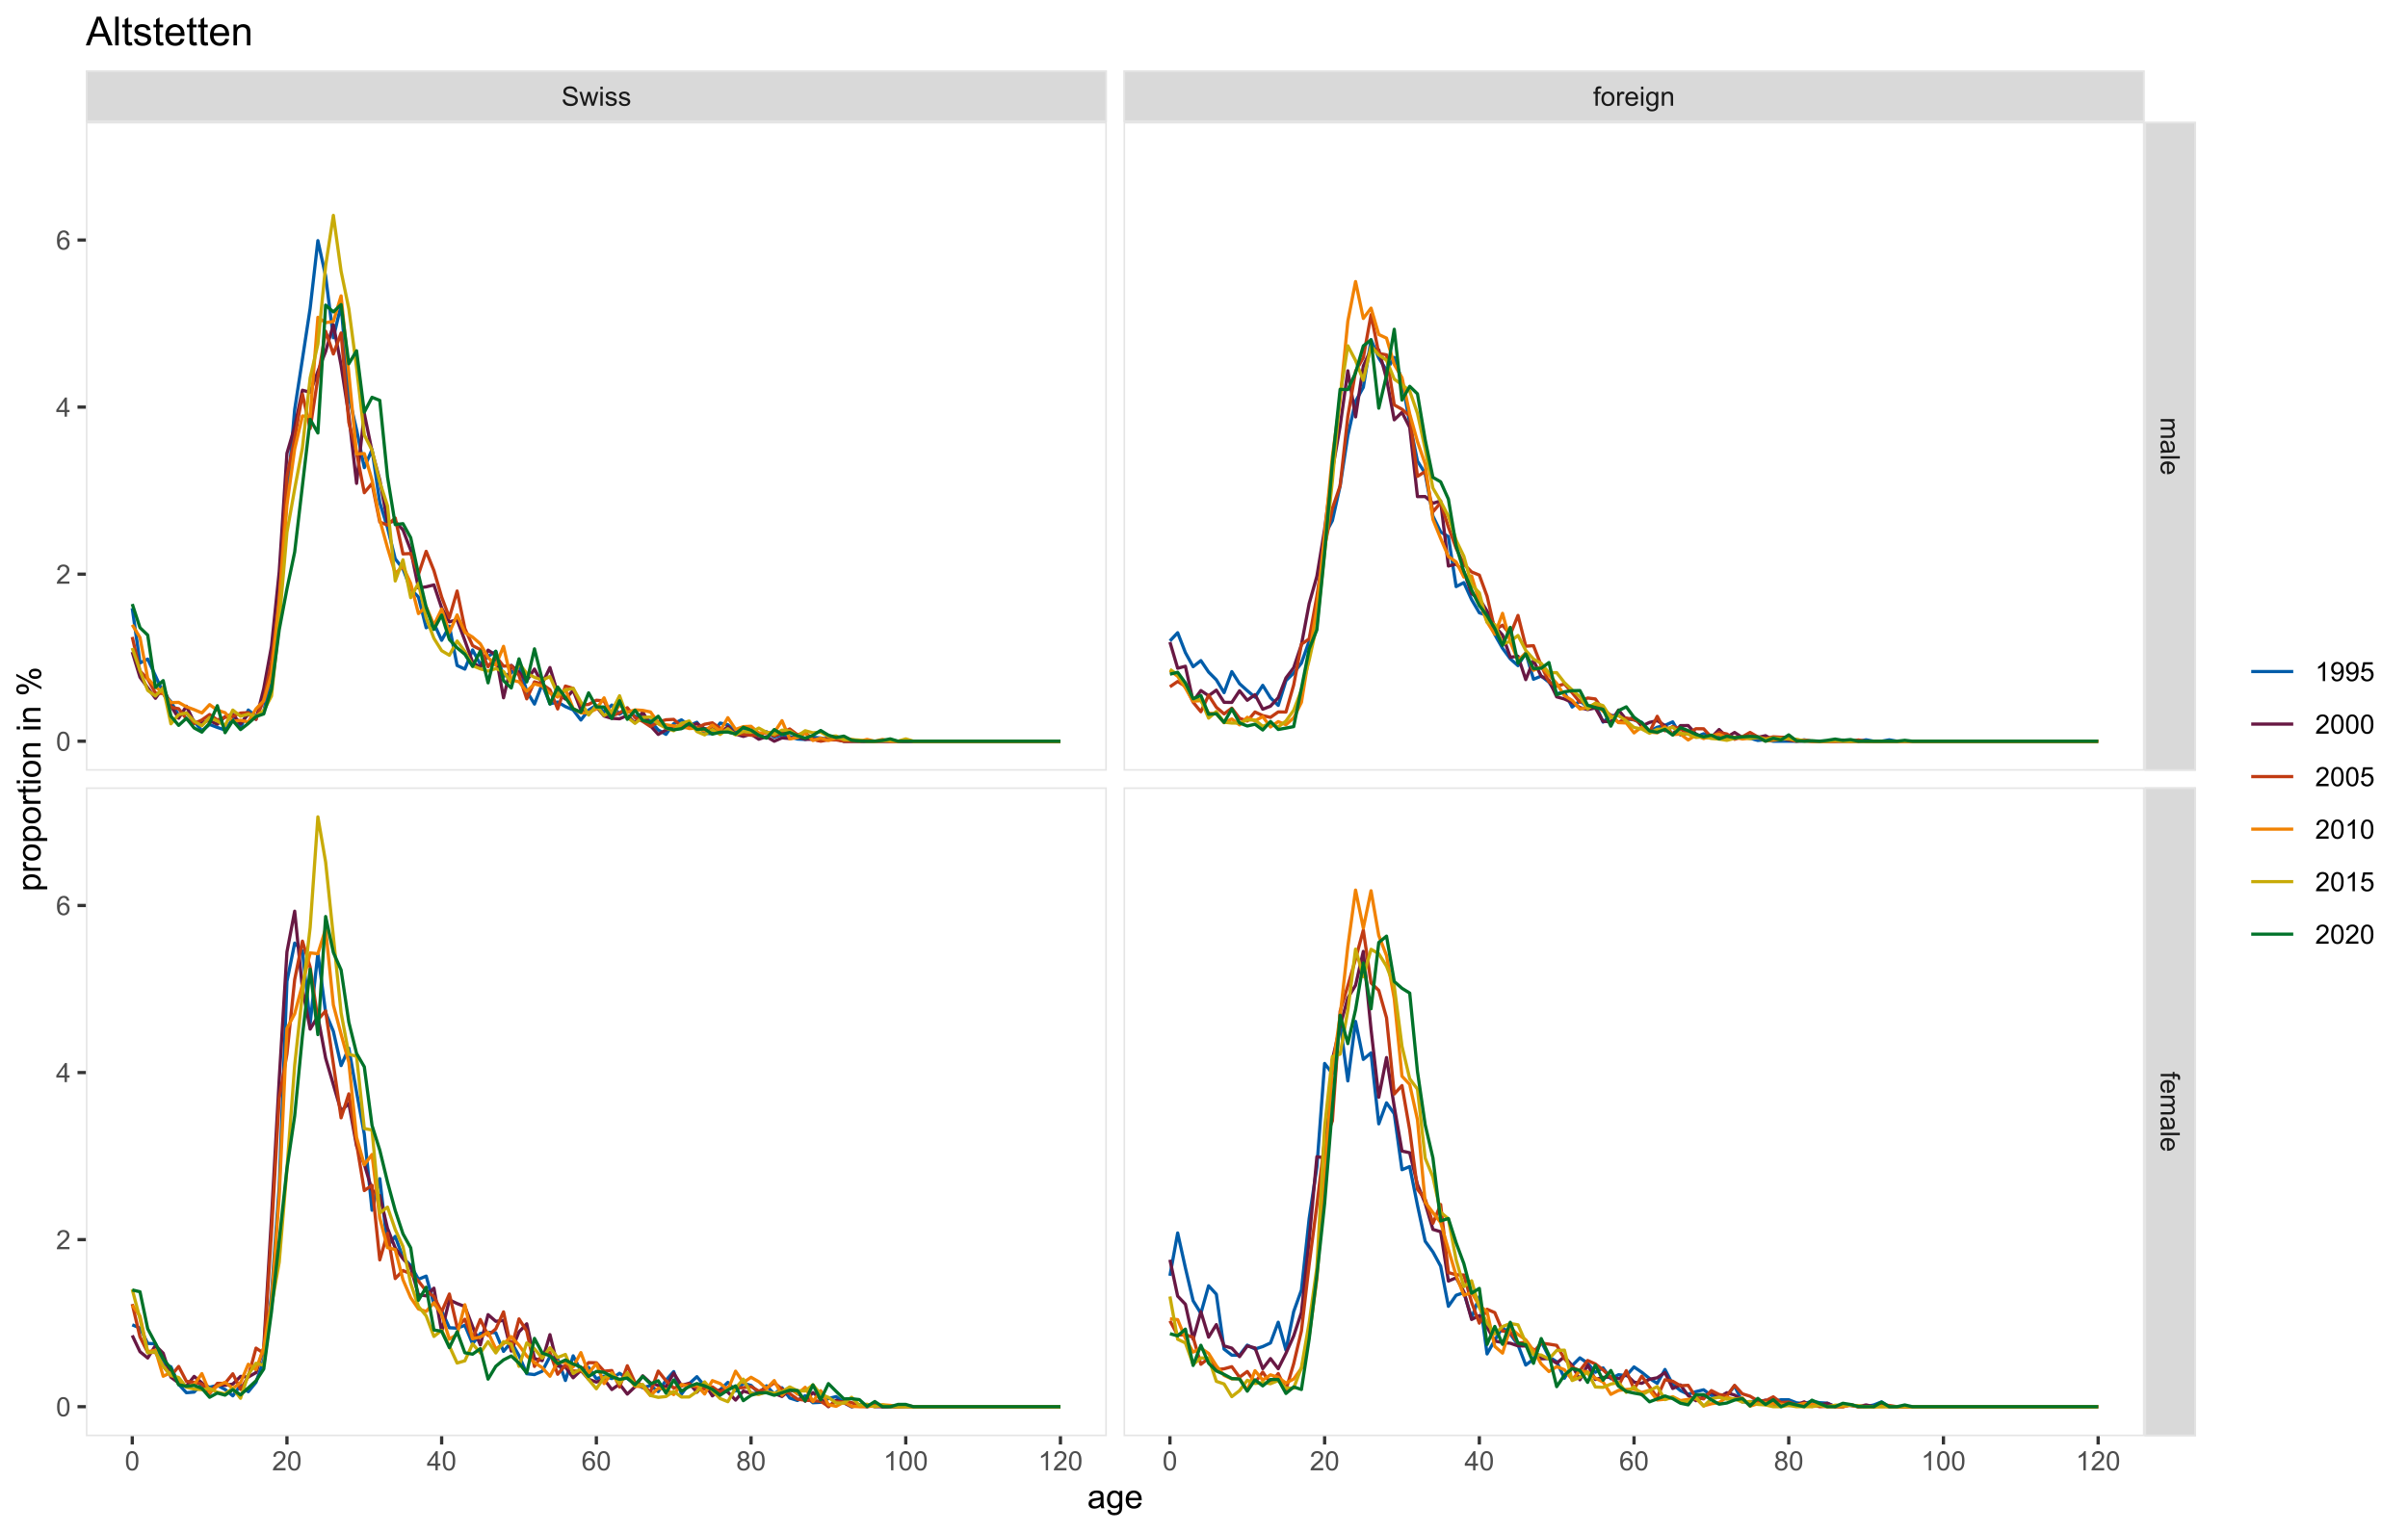 <?xml version="1.0" encoding="UTF-8"?>
<svg xmlns="http://www.w3.org/2000/svg" xmlns:xlink="http://www.w3.org/1999/xlink" width="792pt" height="504pt" viewBox="0 0 792 504" version="1.1">
<defs>
<g>
<symbol overflow="visible" id="glyph0-0">
<path style="stroke:none;" d="M 1.102 0 L 1.102 -5.5 L 5.5 -5.5 L 5.5 0 Z M 1.238 -0.137 L 5.363 -0.137 L 5.363 -5.363 L 1.238 -5.363 Z M 1.238 -0.137 "/>
</symbol>
<symbol overflow="visible" id="glyph0-1">
<path style="stroke:none;" d="M 0.395 -2.023 L 1.18 -2.094 C 1.215 -1.773 1.305 -1.516 1.441 -1.316 C 1.574 -1.113 1.785 -0.949 2.074 -0.828 C 2.359 -0.699 2.68 -0.637 3.043 -0.641 C 3.355 -0.637 3.637 -0.684 3.883 -0.781 C 4.125 -0.875 4.305 -1.008 4.426 -1.172 C 4.543 -1.336 4.605 -1.516 4.605 -1.711 C 4.605 -1.906 4.547 -2.078 4.434 -2.227 C 4.316 -2.375 4.129 -2.5 3.867 -2.602 C 3.695 -2.664 3.32 -2.766 2.746 -2.906 C 2.164 -3.047 1.758 -3.176 1.531 -3.301 C 1.227 -3.453 1.004 -3.648 0.855 -3.887 C 0.707 -4.117 0.633 -4.379 0.637 -4.672 C 0.633 -4.984 0.723 -5.281 0.906 -5.562 C 1.082 -5.836 1.344 -6.047 1.695 -6.191 C 2.039 -6.332 2.426 -6.402 2.852 -6.406 C 3.316 -6.402 3.73 -6.328 4.09 -6.18 C 4.445 -6.027 4.719 -5.805 4.91 -5.516 C 5.102 -5.219 5.203 -4.891 5.219 -4.523 L 4.422 -4.465 C 4.375 -4.863 4.23 -5.164 3.984 -5.367 C 3.734 -5.57 3.367 -5.672 2.887 -5.672 C 2.383 -5.672 2.016 -5.578 1.785 -5.395 C 1.555 -5.207 1.441 -4.984 1.441 -4.727 C 1.441 -4.496 1.52 -4.309 1.684 -4.168 C 1.84 -4.02 2.262 -3.871 2.941 -3.719 C 3.617 -3.562 4.082 -3.43 4.336 -3.316 C 4.703 -3.145 4.973 -2.93 5.148 -2.672 C 5.32 -2.414 5.406 -2.113 5.41 -1.777 C 5.406 -1.441 5.312 -1.129 5.121 -0.832 C 4.93 -0.535 4.652 -0.301 4.293 -0.137 C 3.93 0.027 3.527 0.105 3.082 0.109 C 2.512 0.105 2.031 0.023 1.648 -0.141 C 1.258 -0.305 0.957 -0.555 0.742 -0.891 C 0.52 -1.223 0.402 -1.598 0.395 -2.023 Z M 0.395 -2.023 "/>
</symbol>
<symbol overflow="visible" id="glyph0-2">
<path style="stroke:none;" d="M 1.422 0 L 0.027 -4.562 L 0.824 -4.562 L 1.551 -1.93 L 1.82 -0.949 C 1.832 -0.996 1.91 -1.309 2.059 -1.891 L 2.785 -4.562 L 3.578 -4.562 L 4.262 -1.918 L 4.492 -1.043 L 4.754 -1.926 L 5.535 -4.562 L 6.285 -4.562 L 4.859 0 L 4.055 0 L 3.332 -2.734 L 3.152 -3.512 L 2.23 0 Z M 1.422 0 "/>
</symbol>
<symbol overflow="visible" id="glyph0-3">
<path style="stroke:none;" d="M 0.586 -5.41 L 0.586 -6.301 L 1.359 -6.301 L 1.359 -5.41 Z M 0.586 0 L 0.586 -4.562 L 1.359 -4.562 L 1.359 0 Z M 0.586 0 "/>
</symbol>
<symbol overflow="visible" id="glyph0-4">
<path style="stroke:none;" d="M 0.27 -1.363 L 1.035 -1.484 C 1.078 -1.172 1.199 -0.938 1.395 -0.777 C 1.59 -0.609 1.863 -0.527 2.219 -0.531 C 2.57 -0.527 2.832 -0.602 3.008 -0.75 C 3.176 -0.895 3.262 -1.062 3.266 -1.258 C 3.262 -1.43 3.188 -1.566 3.039 -1.672 C 2.93 -1.734 2.664 -1.824 2.246 -1.934 C 1.676 -2.074 1.285 -2.195 1.066 -2.305 C 0.848 -2.406 0.68 -2.551 0.566 -2.738 C 0.453 -2.918 0.398 -3.125 0.398 -3.352 C 0.398 -3.555 0.445 -3.742 0.539 -3.914 C 0.633 -4.086 0.758 -4.23 0.918 -4.348 C 1.039 -4.434 1.203 -4.508 1.41 -4.574 C 1.617 -4.633 1.84 -4.664 2.078 -4.668 C 2.434 -4.664 2.75 -4.613 3.023 -4.512 C 3.293 -4.406 3.492 -4.266 3.621 -4.09 C 3.75 -3.914 3.84 -3.68 3.891 -3.387 L 3.133 -3.281 C 3.098 -3.516 2.996 -3.699 2.832 -3.832 C 2.664 -3.965 2.434 -4.031 2.137 -4.031 C 1.777 -4.031 1.523 -3.973 1.375 -3.855 C 1.223 -3.738 1.148 -3.598 1.148 -3.441 C 1.148 -3.34 1.18 -3.25 1.242 -3.172 C 1.305 -3.086 1.402 -3.02 1.539 -2.965 C 1.613 -2.934 1.84 -2.867 2.223 -2.766 C 2.766 -2.617 3.148 -2.496 3.367 -2.406 C 3.582 -2.312 3.75 -2.176 3.875 -2 C 3.996 -1.82 4.059 -1.602 4.062 -1.34 C 4.059 -1.078 3.984 -0.836 3.836 -0.609 C 3.684 -0.383 3.465 -0.207 3.184 -0.082 C 2.895 0.039 2.574 0.098 2.223 0.102 C 1.625 0.098 1.172 -0.02 0.863 -0.266 C 0.551 -0.508 0.355 -0.875 0.27 -1.363 Z M 0.27 -1.363 "/>
</symbol>
<symbol overflow="visible" id="glyph0-5">
<path style="stroke:none;" d="M 0.766 0 L 0.766 -3.961 L 0.082 -3.961 L 0.082 -4.562 L 0.766 -4.562 L 0.766 -5.047 C 0.762 -5.352 0.789 -5.582 0.848 -5.73 C 0.918 -5.93 1.047 -6.09 1.238 -6.219 C 1.422 -6.34 1.688 -6.402 2.027 -6.406 C 2.246 -6.402 2.484 -6.379 2.75 -6.328 L 2.633 -5.656 C 2.469 -5.68 2.32 -5.695 2.18 -5.699 C 1.945 -5.695 1.777 -5.645 1.68 -5.547 C 1.582 -5.445 1.535 -5.258 1.535 -4.984 L 1.535 -4.562 L 2.422 -4.562 L 2.422 -3.961 L 1.535 -3.961 L 1.535 0 Z M 0.766 0 "/>
</symbol>
<symbol overflow="visible" id="glyph0-6">
<path style="stroke:none;" d="M 0.293 -2.281 C 0.293 -3.125 0.527 -3.754 0.996 -4.16 C 1.387 -4.496 1.863 -4.664 2.434 -4.668 C 3.059 -4.664 3.57 -4.457 3.969 -4.051 C 4.363 -3.637 4.562 -3.07 4.566 -2.348 C 4.562 -1.758 4.477 -1.297 4.301 -0.961 C 4.125 -0.625 3.867 -0.363 3.535 -0.176 C 3.195 0.008 2.828 0.098 2.434 0.102 C 1.789 0.098 1.273 -0.102 0.883 -0.512 C 0.488 -0.918 0.293 -1.508 0.293 -2.281 Z M 1.086 -2.281 C 1.082 -1.695 1.211 -1.258 1.469 -0.969 C 1.723 -0.672 2.043 -0.527 2.434 -0.531 C 2.812 -0.527 3.133 -0.672 3.391 -0.969 C 3.645 -1.258 3.773 -1.707 3.773 -2.309 C 3.773 -2.871 3.645 -3.297 3.387 -3.59 C 3.129 -3.879 2.809 -4.023 2.434 -4.027 C 2.043 -4.023 1.723 -3.879 1.469 -3.594 C 1.211 -3.301 1.082 -2.863 1.086 -2.281 Z M 1.086 -2.281 "/>
</symbol>
<symbol overflow="visible" id="glyph0-7">
<path style="stroke:none;" d="M 0.57 0 L 0.57 -4.562 L 1.266 -4.562 L 1.266 -3.871 C 1.445 -4.191 1.609 -4.406 1.758 -4.512 C 1.906 -4.613 2.07 -4.664 2.258 -4.668 C 2.516 -4.664 2.781 -4.582 3.051 -4.418 L 2.785 -3.699 C 2.59 -3.809 2.402 -3.867 2.219 -3.867 C 2.047 -3.867 1.895 -3.816 1.762 -3.715 C 1.625 -3.613 1.527 -3.473 1.473 -3.293 C 1.383 -3.016 1.34 -2.715 1.344 -2.391 L 1.344 0 Z M 0.57 0 "/>
</symbol>
<symbol overflow="visible" id="glyph0-8">
<path style="stroke:none;" d="M 3.703 -1.469 L 4.504 -1.371 C 4.375 -0.902 4.141 -0.539 3.801 -0.285 C 3.461 -0.027 3.027 0.098 2.496 0.102 C 1.828 0.098 1.297 -0.102 0.906 -0.512 C 0.512 -0.918 0.316 -1.496 0.32 -2.242 C 0.316 -3.008 0.516 -3.605 0.914 -4.031 C 1.309 -4.453 1.82 -4.664 2.453 -4.668 C 3.059 -4.664 3.555 -4.457 3.945 -4.043 C 4.328 -3.629 4.523 -3.043 4.527 -2.289 C 4.523 -2.242 4.523 -2.176 4.523 -2.086 L 1.121 -2.086 C 1.145 -1.582 1.289 -1.195 1.547 -0.93 C 1.801 -0.66 2.117 -0.527 2.5 -0.531 C 2.781 -0.527 3.023 -0.602 3.227 -0.754 C 3.426 -0.902 3.586 -1.141 3.703 -1.469 Z M 1.164 -2.719 L 3.711 -2.719 C 3.672 -3.102 3.578 -3.387 3.422 -3.582 C 3.172 -3.879 2.852 -4.031 2.461 -4.031 C 2.105 -4.031 1.805 -3.91 1.566 -3.672 C 1.32 -3.434 1.188 -3.117 1.164 -2.719 Z M 1.164 -2.719 "/>
</symbol>
<symbol overflow="visible" id="glyph0-9">
<path style="stroke:none;" d="M 0.438 0.379 L 1.191 0.488 C 1.219 0.719 1.309 0.891 1.453 0.996 C 1.645 1.137 1.906 1.207 2.238 1.211 C 2.598 1.207 2.871 1.137 3.066 0.996 C 3.258 0.852 3.391 0.648 3.465 0.395 C 3.5 0.234 3.52 -0.094 3.52 -0.598 C 3.18 -0.199 2.758 0 2.258 0 C 1.625 0 1.141 -0.227 0.801 -0.68 C 0.453 -1.133 0.281 -1.676 0.285 -2.309 C 0.281 -2.742 0.359 -3.141 0.52 -3.512 C 0.676 -3.879 0.906 -4.164 1.207 -4.367 C 1.504 -4.562 1.855 -4.664 2.262 -4.668 C 2.797 -4.664 3.238 -4.445 3.594 -4.012 L 3.594 -4.562 L 4.305 -4.562 L 4.305 -0.617 C 4.301 0.094 4.227 0.594 4.086 0.891 C 3.938 1.188 3.711 1.422 3.398 1.594 C 3.086 1.766 2.699 1.852 2.242 1.852 C 1.695 1.852 1.254 1.727 0.922 1.484 C 0.586 1.234 0.426 0.867 0.438 0.379 Z M 1.078 -2.363 C 1.078 -1.762 1.195 -1.324 1.434 -1.051 C 1.672 -0.773 1.969 -0.637 2.328 -0.641 C 2.68 -0.637 2.98 -0.773 3.223 -1.051 C 3.461 -1.32 3.578 -1.75 3.582 -2.336 C 3.578 -2.895 3.457 -3.316 3.211 -3.602 C 2.961 -3.883 2.66 -4.023 2.316 -4.027 C 1.969 -4.023 1.676 -3.883 1.438 -3.605 C 1.195 -3.324 1.078 -2.91 1.078 -2.363 Z M 1.078 -2.363 "/>
</symbol>
<symbol overflow="visible" id="glyph0-10">
<path style="stroke:none;" d="M 0.578 0 L 0.578 -4.562 L 1.277 -4.562 L 1.277 -3.914 C 1.609 -4.414 2.09 -4.664 2.727 -4.668 C 3 -4.664 3.254 -4.613 3.484 -4.52 C 3.715 -4.418 3.887 -4.289 4.004 -4.129 C 4.113 -3.969 4.195 -3.777 4.246 -3.559 C 4.273 -3.41 4.289 -3.16 4.289 -2.805 L 4.289 0 L 3.516 0 L 3.516 -2.777 C 3.516 -3.09 3.484 -3.324 3.426 -3.484 C 3.363 -3.637 3.258 -3.762 3.105 -3.855 C 2.949 -3.949 2.77 -3.996 2.566 -3.996 C 2.234 -3.996 1.949 -3.891 1.711 -3.68 C 1.469 -3.469 1.348 -3.07 1.352 -2.492 L 1.352 0 Z M 0.578 0 "/>
</symbol>
<symbol overflow="visible" id="glyph0-11">
<path style="stroke:none;" d="M 0.367 -3.105 C 0.363 -3.848 0.438 -4.445 0.594 -4.902 C 0.742 -5.355 0.973 -5.707 1.277 -5.953 C 1.578 -6.199 1.957 -6.32 2.418 -6.324 C 2.754 -6.32 3.051 -6.254 3.309 -6.121 C 3.562 -5.984 3.773 -5.789 3.938 -5.531 C 4.102 -5.273 4.23 -4.961 4.328 -4.594 C 4.422 -4.227 4.469 -3.73 4.473 -3.105 C 4.469 -2.367 4.395 -1.77 4.242 -1.316 C 4.09 -0.859 3.863 -0.508 3.562 -0.262 C 3.258 -0.016 2.875 0.105 2.418 0.109 C 1.809 0.105 1.332 -0.109 0.988 -0.547 C 0.57 -1.066 0.363 -1.922 0.367 -3.105 Z M 1.16 -3.105 C 1.16 -2.07 1.281 -1.379 1.523 -1.039 C 1.766 -0.695 2.062 -0.527 2.418 -0.527 C 2.773 -0.527 3.074 -0.699 3.316 -1.043 C 3.559 -1.387 3.68 -2.074 3.68 -3.105 C 3.68 -4.145 3.559 -4.832 3.316 -5.172 C 3.074 -5.512 2.77 -5.684 2.41 -5.684 C 2.051 -5.684 1.77 -5.531 1.559 -5.234 C 1.293 -4.844 1.16 -4.137 1.16 -3.105 Z M 1.16 -3.105 "/>
</symbol>
<symbol overflow="visible" id="glyph0-12">
<path style="stroke:none;" d="M 4.43 -0.742 L 4.43 0 L 0.266 0 C 0.258 -0.188 0.289 -0.367 0.355 -0.539 C 0.461 -0.82 0.629 -1.098 0.863 -1.375 C 1.094 -1.648 1.434 -1.965 1.879 -2.328 C 2.562 -2.887 3.023 -3.332 3.266 -3.664 C 3.5 -3.988 3.621 -4.301 3.625 -4.594 C 3.621 -4.898 3.512 -5.156 3.297 -5.367 C 3.074 -5.578 2.789 -5.684 2.441 -5.684 C 2.066 -5.684 1.77 -5.57 1.547 -5.348 C 1.32 -5.125 1.207 -4.816 1.207 -4.422 L 0.414 -4.504 C 0.465 -5.094 0.668 -5.543 1.027 -5.855 C 1.379 -6.164 1.855 -6.32 2.457 -6.324 C 3.059 -6.32 3.539 -6.152 3.891 -5.82 C 4.242 -5.484 4.418 -5.07 4.422 -4.578 C 4.418 -4.32 4.367 -4.074 4.266 -3.832 C 4.164 -3.59 3.992 -3.332 3.754 -3.062 C 3.512 -2.793 3.113 -2.426 2.562 -1.957 C 2.094 -1.566 1.797 -1.301 1.664 -1.16 C 1.531 -1.02 1.422 -0.879 1.34 -0.742 Z M 4.43 -0.742 "/>
</symbol>
<symbol overflow="visible" id="glyph0-13">
<path style="stroke:none;" d="M 2.844 0 L 2.844 -1.508 L 0.113 -1.508 L 0.113 -2.219 L 2.988 -6.301 L 3.617 -6.301 L 3.617 -2.219 L 4.469 -2.219 L 4.469 -1.508 L 3.617 -1.508 L 3.617 0 Z M 2.844 -2.219 L 2.844 -5.059 L 0.871 -2.219 Z M 2.844 -2.219 "/>
</symbol>
<symbol overflow="visible" id="glyph0-14">
<path style="stroke:none;" d="M 4.379 -4.758 L 3.609 -4.695 C 3.539 -4.996 3.441 -5.219 3.316 -5.359 C 3.105 -5.574 2.848 -5.684 2.543 -5.688 C 2.297 -5.684 2.078 -5.617 1.895 -5.484 C 1.648 -5.305 1.457 -5.043 1.32 -4.703 C 1.176 -4.363 1.105 -3.879 1.102 -3.25 C 1.285 -3.531 1.512 -3.742 1.781 -3.879 C 2.051 -4.016 2.332 -4.082 2.629 -4.086 C 3.141 -4.082 3.578 -3.895 3.945 -3.516 C 4.305 -3.137 4.488 -2.645 4.492 -2.047 C 4.488 -1.648 4.402 -1.281 4.234 -0.941 C 4.062 -0.602 3.828 -0.34 3.531 -0.16 C 3.23 0.02 2.895 0.105 2.52 0.109 C 1.871 0.105 1.344 -0.129 0.941 -0.602 C 0.531 -1.074 0.328 -1.855 0.332 -2.949 C 0.328 -4.16 0.551 -5.047 1.004 -5.602 C 1.395 -6.082 1.926 -6.32 2.59 -6.324 C 3.086 -6.32 3.492 -6.184 3.809 -5.906 C 4.125 -5.629 4.312 -5.246 4.379 -4.758 Z M 1.219 -2.039 C 1.219 -1.773 1.273 -1.516 1.387 -1.273 C 1.5 -1.027 1.66 -0.844 1.863 -0.719 C 2.066 -0.59 2.277 -0.527 2.504 -0.527 C 2.828 -0.527 3.109 -0.656 3.348 -0.922 C 3.578 -1.184 3.695 -1.543 3.699 -2 C 3.695 -2.43 3.582 -2.773 3.352 -3.027 C 3.117 -3.273 2.824 -3.398 2.477 -3.402 C 2.121 -3.398 1.824 -3.273 1.582 -3.027 C 1.34 -2.773 1.219 -2.445 1.219 -2.039 Z M 1.219 -2.039 "/>
</symbol>
<symbol overflow="visible" id="glyph0-15">
<path style="stroke:none;" d="M 1.555 -3.418 C 1.23 -3.531 0.992 -3.699 0.84 -3.918 C 0.684 -4.133 0.609 -4.395 0.609 -4.699 C 0.609 -5.156 0.773 -5.539 1.102 -5.855 C 1.43 -6.164 1.867 -6.32 2.418 -6.324 C 2.969 -6.32 3.41 -6.16 3.746 -5.844 C 4.078 -5.523 4.246 -5.137 4.25 -4.68 C 4.246 -4.387 4.172 -4.133 4.02 -3.918 C 3.863 -3.699 3.629 -3.531 3.32 -3.418 C 3.707 -3.285 4 -3.082 4.203 -2.805 C 4.402 -2.52 4.504 -2.184 4.508 -1.801 C 4.504 -1.258 4.312 -0.805 3.934 -0.441 C 3.551 -0.074 3.051 0.105 2.434 0.109 C 1.809 0.105 1.309 -0.074 0.926 -0.441 C 0.543 -0.809 0.352 -1.27 0.355 -1.82 C 0.352 -2.23 0.457 -2.574 0.668 -2.852 C 0.875 -3.125 1.168 -3.312 1.555 -3.418 Z M 1.402 -4.727 C 1.398 -4.426 1.496 -4.184 1.688 -3.996 C 1.879 -3.805 2.129 -3.707 2.438 -3.711 C 2.734 -3.707 2.977 -3.801 3.168 -3.992 C 3.355 -4.176 3.449 -4.406 3.453 -4.684 C 3.449 -4.965 3.352 -5.203 3.16 -5.398 C 2.961 -5.586 2.719 -5.684 2.43 -5.688 C 2.129 -5.684 1.883 -5.59 1.691 -5.402 C 1.496 -5.215 1.398 -4.988 1.402 -4.727 Z M 1.152 -1.816 C 1.148 -1.598 1.199 -1.383 1.309 -1.176 C 1.41 -0.969 1.566 -0.809 1.773 -0.695 C 1.98 -0.582 2.203 -0.527 2.441 -0.527 C 2.809 -0.527 3.113 -0.645 3.355 -0.883 C 3.594 -1.121 3.715 -1.426 3.719 -1.793 C 3.715 -2.164 3.59 -2.469 3.344 -2.715 C 3.094 -2.957 2.785 -3.082 2.414 -3.082 C 2.051 -3.082 1.75 -2.961 1.512 -2.719 C 1.27 -2.477 1.148 -2.176 1.152 -1.816 Z M 1.152 -1.816 "/>
</symbol>
<symbol overflow="visible" id="glyph0-16">
<path style="stroke:none;" d="M 3.277 0 L 2.504 0 L 2.504 -4.93 C 2.316 -4.75 2.074 -4.574 1.773 -4.395 C 1.469 -4.215 1.195 -4.082 0.957 -3.996 L 0.957 -4.742 C 1.387 -4.941 1.766 -5.188 2.09 -5.48 C 2.414 -5.77 2.645 -6.051 2.781 -6.324 L 3.277 -6.324 Z M 3.277 0 "/>
</symbol>
<symbol overflow="visible" id="glyph0-17">
<path style="stroke:none;" d="M 0.48 -1.457 L 1.227 -1.527 C 1.285 -1.172 1.406 -0.918 1.586 -0.762 C 1.762 -0.605 1.988 -0.527 2.27 -0.527 C 2.504 -0.527 2.715 -0.582 2.895 -0.691 C 3.074 -0.801 3.219 -0.945 3.336 -1.129 C 3.445 -1.309 3.543 -1.555 3.621 -1.863 C 3.699 -2.172 3.738 -2.484 3.738 -2.809 C 3.738 -2.84 3.734 -2.895 3.734 -2.965 C 3.578 -2.715 3.367 -2.512 3.102 -2.363 C 2.828 -2.207 2.539 -2.133 2.23 -2.137 C 1.707 -2.133 1.266 -2.32 0.906 -2.703 C 0.543 -3.078 0.363 -3.578 0.367 -4.199 C 0.363 -4.836 0.551 -5.348 0.93 -5.738 C 1.305 -6.125 1.777 -6.32 2.348 -6.324 C 2.754 -6.32 3.129 -6.211 3.469 -5.992 C 3.809 -5.77 4.066 -5.457 4.242 -5.051 C 4.418 -4.641 4.504 -4.047 4.508 -3.277 C 4.504 -2.469 4.418 -1.828 4.246 -1.355 C 4.07 -0.875 3.809 -0.512 3.465 -0.266 C 3.117 -0.016 2.715 0.105 2.25 0.109 C 1.758 0.105 1.355 -0.027 1.043 -0.301 C 0.73 -0.574 0.543 -0.961 0.48 -1.457 Z M 3.648 -4.238 C 3.645 -4.676 3.527 -5.027 3.293 -5.293 C 3.055 -5.551 2.77 -5.684 2.441 -5.684 C 2.094 -5.684 1.793 -5.543 1.543 -5.262 C 1.285 -4.98 1.16 -4.617 1.16 -4.172 C 1.16 -3.77 1.281 -3.441 1.523 -3.195 C 1.766 -2.941 2.062 -2.816 2.418 -2.82 C 2.773 -2.816 3.066 -2.941 3.301 -3.195 C 3.527 -3.441 3.645 -3.789 3.648 -4.238 Z M 3.648 -4.238 "/>
</symbol>
<symbol overflow="visible" id="glyph0-18">
<path style="stroke:none;" d="M 0.367 -1.648 L 1.176 -1.719 C 1.234 -1.32 1.375 -1.023 1.594 -0.824 C 1.812 -0.625 2.078 -0.527 2.391 -0.527 C 2.762 -0.527 3.074 -0.668 3.336 -0.949 C 3.59 -1.23 3.719 -1.602 3.723 -2.066 C 3.719 -2.504 3.594 -2.852 3.348 -3.109 C 3.098 -3.363 2.773 -3.492 2.375 -3.492 C 2.125 -3.492 1.902 -3.434 1.703 -3.32 C 1.5 -3.207 1.344 -3.062 1.23 -2.883 L 0.504 -2.977 L 1.113 -6.215 L 4.246 -6.215 L 4.246 -5.473 L 1.73 -5.473 L 1.391 -3.781 C 1.766 -4.039 2.164 -4.172 2.582 -4.176 C 3.129 -4.172 3.594 -3.98 3.973 -3.605 C 4.352 -3.223 4.539 -2.734 4.543 -2.137 C 4.539 -1.562 4.375 -1.07 4.043 -0.656 C 3.637 -0.148 3.086 0.105 2.391 0.109 C 1.816 0.105 1.348 -0.051 0.984 -0.371 C 0.621 -0.691 0.414 -1.117 0.367 -1.648 Z M 0.367 -1.648 "/>
</symbol>
<symbol overflow="visible" id="glyph1-0">
<path style="stroke:none;" d="M 0 1.102 L 5.5 1.102 L 5.5 5.5 L 0 5.5 Z M 0.137 1.238 L 0.137 5.363 L 5.363 5.363 L 5.363 1.238 Z M 0.137 1.238 "/>
</symbol>
<symbol overflow="visible" id="glyph1-1">
<path style="stroke:none;" d="M 0 0.578 L 4.562 0.578 L 4.562 1.273 L 3.922 1.273 C 4.141 1.414 4.32 1.605 4.461 1.844 C 4.594 2.078 4.664 2.348 4.668 2.656 C 4.664 2.992 4.594 3.27 4.457 3.488 C 4.312 3.699 4.117 3.852 3.867 3.945 C 4.398 4.301 4.664 4.773 4.668 5.355 C 4.664 5.805 4.539 6.148 4.289 6.395 C 4.039 6.637 3.652 6.762 3.133 6.762 L 0 6.762 L 0 5.996 L 2.875 5.996 C 3.184 5.992 3.406 5.969 3.543 5.918 C 3.676 5.867 3.785 5.773 3.871 5.645 C 3.953 5.512 3.996 5.359 3.996 5.184 C 3.996 4.859 3.887 4.594 3.676 4.383 C 3.457 4.172 3.117 4.066 2.652 4.066 L 0 4.066 L 0 3.293 L 2.965 3.293 C 3.309 3.293 3.566 3.227 3.738 3.102 C 3.91 2.973 3.996 2.77 3.996 2.484 C 3.996 2.266 3.938 2.062 3.824 1.879 C 3.707 1.691 3.539 1.559 3.32 1.477 C 3.098 1.391 2.781 1.348 2.367 1.352 L 0 1.352 Z M 0 0.578 "/>
</symbol>
<symbol overflow="visible" id="glyph1-2">
<path style="stroke:none;" d="M 0.562 3.559 C 0.32 3.27 0.148 2.996 0.047 2.73 C -0.051 2.465 -0.098 2.18 -0.102 1.879 C -0.098 1.375 0.02 0.988 0.266 0.719 C 0.508 0.449 0.82 0.316 1.203 0.316 C 1.422 0.316 1.629 0.367 1.816 0.469 C 2 0.57 2.148 0.703 2.262 0.867 C 2.371 1.031 2.453 1.215 2.516 1.426 C 2.551 1.574 2.59 1.805 2.629 2.113 C 2.703 2.734 2.793 3.195 2.895 3.492 C 3 3.492 3.066 3.492 3.098 3.496 C 3.41 3.492 3.633 3.418 3.766 3.277 C 3.938 3.074 4.023 2.781 4.027 2.398 C 4.023 2.031 3.961 1.762 3.836 1.59 C 3.707 1.414 3.48 1.289 3.16 1.207 L 3.262 0.449 C 3.582 0.516 3.844 0.629 4.043 0.789 C 4.242 0.945 4.395 1.172 4.504 1.473 C 4.609 1.77 4.664 2.117 4.668 2.508 C 4.664 2.898 4.617 3.215 4.527 3.457 C 4.434 3.699 4.32 3.879 4.184 3.996 C 4.043 4.109 3.867 4.188 3.656 4.238 C 3.523 4.258 3.285 4.27 2.945 4.273 L 1.914 4.273 C 1.191 4.27 0.734 4.289 0.547 4.324 C 0.352 4.355 0.172 4.418 0 4.52 L 0 3.711 C 0.16 3.629 0.348 3.578 0.562 3.559 Z M 2.289 3.492 C 2.172 3.211 2.074 2.789 2 2.23 C 1.949 1.91 1.898 1.684 1.844 1.555 C 1.785 1.422 1.699 1.32 1.59 1.25 C 1.477 1.176 1.355 1.141 1.227 1.145 C 1.016 1.141 0.844 1.219 0.707 1.379 C 0.57 1.531 0.504 1.762 0.504 2.062 C 0.504 2.359 0.566 2.621 0.699 2.855 C 0.824 3.086 1.004 3.258 1.234 3.367 C 1.406 3.449 1.664 3.492 2.008 3.492 Z M 2.289 3.492 "/>
</symbol>
<symbol overflow="visible" id="glyph1-3">
<path style="stroke:none;" d="M 0 0.562 L 6.301 0.562 L 6.301 1.336 L 0 1.336 Z M 0 0.562 "/>
</symbol>
<symbol overflow="visible" id="glyph1-4">
<path style="stroke:none;" d="M 1.469 3.703 L 1.371 4.504 C 0.902 4.375 0.539 4.141 0.285 3.801 C 0.027 3.461 -0.098 3.027 -0.102 2.496 C -0.098 1.828 0.102 1.297 0.512 0.906 C 0.918 0.512 1.496 0.316 2.242 0.32 C 3.008 0.316 3.605 0.516 4.031 0.914 C 4.453 1.309 4.664 1.82 4.668 2.453 C 4.664 3.059 4.457 3.555 4.043 3.945 C 3.629 4.328 3.043 4.523 2.289 4.527 C 2.242 4.523 2.176 4.523 2.086 4.523 L 2.086 1.121 C 1.582 1.145 1.195 1.289 0.93 1.547 C 0.66 1.801 0.527 2.117 0.531 2.5 C 0.527 2.781 0.602 3.023 0.754 3.227 C 0.902 3.426 1.141 3.586 1.469 3.703 Z M 2.719 1.164 L 2.719 3.711 C 3.102 3.672 3.387 3.578 3.582 3.422 C 3.879 3.172 4.031 2.852 4.031 2.461 C 4.031 2.105 3.91 1.805 3.672 1.566 C 3.434 1.32 3.117 1.188 2.719 1.164 Z M 2.719 1.164 "/>
</symbol>
<symbol overflow="visible" id="glyph1-5">
<path style="stroke:none;" d="M 0 0.766 L 3.961 0.766 L 3.961 0.082 L 4.562 0.082 L 4.562 0.766 L 5.047 0.766 C 5.352 0.762 5.582 0.789 5.73 0.848 C 5.93 0.918 6.09 1.047 6.219 1.238 C 6.34 1.422 6.402 1.688 6.406 2.027 C 6.402 2.246 6.379 2.484 6.328 2.75 L 5.656 2.633 C 5.68 2.469 5.695 2.32 5.699 2.18 C 5.695 1.941 5.645 1.773 5.547 1.68 C 5.445 1.582 5.258 1.535 4.984 1.535 L 4.562 1.535 L 4.562 2.422 L 3.961 2.422 L 3.961 1.535 L 0 1.535 Z M 0 0.766 "/>
</symbol>
<symbol overflow="visible" id="glyph2-0">
<path style="stroke:none;" d="M 1.375 0 L 1.375 -6.875 L 6.875 -6.875 L 6.875 0 Z M 1.547 -0.172 L 6.703 -0.172 L 6.703 -6.703 L 1.547 -6.703 Z M 1.547 -0.172 "/>
</symbol>
<symbol overflow="visible" id="glyph2-1">
<path style="stroke:none;" d="M 4.445 -0.703 C 4.086 -0.398 3.742 -0.184 3.414 -0.059 C 3.082 0.066 2.727 0.129 2.348 0.129 C 1.719 0.129 1.238 -0.023 0.902 -0.328 C 0.566 -0.633 0.398 -1.023 0.398 -1.504 C 0.398 -1.781 0.461 -2.035 0.586 -2.27 C 0.711 -2.496 0.875 -2.684 1.086 -2.824 C 1.289 -2.965 1.523 -3.07 1.781 -3.141 C 1.969 -3.191 2.254 -3.238 2.641 -3.289 C 3.418 -3.375 3.992 -3.488 4.367 -3.621 C 4.367 -3.754 4.371 -3.836 4.371 -3.871 C 4.371 -4.266 4.277 -4.543 4.098 -4.703 C 3.848 -4.918 3.48 -5.027 2.996 -5.031 C 2.539 -5.027 2.203 -4.949 1.988 -4.793 C 1.77 -4.633 1.609 -4.352 1.508 -3.949 L 0.562 -4.078 C 0.648 -4.48 0.789 -4.805 0.988 -5.055 C 1.184 -5.301 1.469 -5.492 1.844 -5.629 C 2.215 -5.762 2.645 -5.828 3.137 -5.832 C 3.621 -5.828 4.02 -5.773 4.324 -5.66 C 4.629 -5.543 4.852 -5.398 4.996 -5.227 C 5.137 -5.055 5.238 -4.836 5.297 -4.57 C 5.328 -4.406 5.344 -4.109 5.344 -3.68 L 5.344 -2.391 C 5.344 -1.492 5.363 -0.922 5.406 -0.684 C 5.445 -0.445 5.527 -0.219 5.648 0 L 4.641 0 C 4.539 -0.199 4.473 -0.434 4.445 -0.703 Z M 4.367 -2.863 C 4.012 -2.719 3.488 -2.598 2.789 -2.496 C 2.391 -2.438 2.105 -2.371 1.941 -2.301 C 1.773 -2.227 1.648 -2.121 1.562 -1.988 C 1.473 -1.848 1.43 -1.695 1.43 -1.531 C 1.43 -1.27 1.527 -1.055 1.723 -0.887 C 1.918 -0.711 2.203 -0.625 2.578 -0.629 C 2.949 -0.625 3.277 -0.707 3.57 -0.871 C 3.859 -1.031 4.074 -1.254 4.211 -1.543 C 4.312 -1.754 4.363 -2.078 4.367 -2.508 Z M 4.367 -2.863 "/>
</symbol>
<symbol overflow="visible" id="glyph2-2">
<path style="stroke:none;" d="M 0.547 0.473 L 1.488 0.613 C 1.527 0.898 1.637 1.109 1.816 1.246 C 2.055 1.422 2.379 1.512 2.797 1.516 C 3.242 1.512 3.59 1.422 3.832 1.246 C 4.074 1.062 4.238 0.812 4.328 0.492 C 4.379 0.297 4.402 -0.113 4.398 -0.746 C 3.973 -0.246 3.445 0 2.82 0 C 2.031 0 1.426 -0.281 1 -0.848 C 0.566 -1.41 0.352 -2.09 0.355 -2.883 C 0.352 -3.426 0.449 -3.926 0.648 -4.391 C 0.844 -4.848 1.129 -5.203 1.504 -5.457 C 1.875 -5.703 2.316 -5.828 2.824 -5.832 C 3.496 -5.828 4.051 -5.559 4.492 -5.016 L 4.492 -5.703 L 5.383 -5.703 L 5.383 -0.773 C 5.379 0.113 5.289 0.742 5.109 1.113 C 4.93 1.484 4.641 1.777 4.25 1.992 C 3.855 2.207 3.375 2.312 2.805 2.316 C 2.121 2.312 1.57 2.16 1.152 1.855 C 0.734 1.547 0.531 1.086 0.547 0.473 Z M 1.348 -2.953 C 1.348 -2.203 1.496 -1.656 1.793 -1.316 C 2.09 -0.969 2.461 -0.797 2.91 -0.801 C 3.352 -0.797 3.723 -0.969 4.027 -1.312 C 4.324 -1.656 4.477 -2.191 4.48 -2.922 C 4.477 -3.617 4.32 -4.145 4.016 -4.5 C 3.703 -4.852 3.332 -5.027 2.895 -5.031 C 2.465 -5.027 2.098 -4.852 1.797 -4.508 C 1.496 -4.156 1.348 -3.641 1.348 -2.953 Z M 1.348 -2.953 "/>
</symbol>
<symbol overflow="visible" id="glyph2-3">
<path style="stroke:none;" d="M 4.629 -1.836 L 5.629 -1.715 C 5.469 -1.125 5.176 -0.672 4.75 -0.352 C 4.324 -0.031 3.781 0.129 3.121 0.129 C 2.281 0.129 1.617 -0.125 1.133 -0.641 C 0.641 -1.152 0.398 -1.875 0.402 -2.805 C 0.398 -3.762 0.645 -4.504 1.145 -5.035 C 1.637 -5.562 2.277 -5.828 3.066 -5.832 C 3.824 -5.828 4.449 -5.57 4.934 -5.051 C 5.418 -4.531 5.66 -3.801 5.66 -2.863 C 5.66 -2.805 5.656 -2.719 5.656 -2.605 L 1.402 -2.605 C 1.434 -1.977 1.613 -1.496 1.934 -1.164 C 2.25 -0.828 2.645 -0.66 3.125 -0.664 C 3.477 -0.66 3.781 -0.754 4.031 -0.945 C 4.281 -1.129 4.48 -1.426 4.629 -1.836 Z M 1.457 -3.398 L 4.641 -3.398 C 4.598 -3.879 4.473 -4.238 4.273 -4.48 C 3.961 -4.852 3.562 -5.039 3.078 -5.039 C 2.629 -5.039 2.258 -4.891 1.957 -4.594 C 1.652 -4.297 1.484 -3.898 1.457 -3.398 Z M 1.457 -3.398 "/>
</symbol>
<symbol overflow="visible" id="glyph3-0">
<path style="stroke:none;" d="M 0 -1.375 L -6.875 -1.375 L -6.875 -6.875 L 0 -6.875 Z M -0.172 -1.547 L -0.172 -6.703 L -6.703 -6.703 L -6.703 -1.547 Z M -0.172 -1.547 "/>
</symbol>
<symbol overflow="visible" id="glyph3-1">
<path style="stroke:none;" d="M 2.188 -0.727 L -5.703 -0.727 L -5.703 -1.605 L -4.961 -1.605 C -5.25 -1.812 -5.469 -2.047 -5.613 -2.309 C -5.758 -2.57 -5.828 -2.887 -5.832 -3.262 C -5.828 -3.746 -5.703 -4.176 -5.457 -4.551 C -5.203 -4.922 -4.852 -5.203 -4.395 -5.391 C -3.938 -5.578 -3.438 -5.672 -2.895 -5.676 C -2.309 -5.672 -1.781 -5.566 -1.316 -5.359 C -0.848 -5.148 -0.488 -4.844 -0.242 -4.449 C 0.008 -4.047 0.129 -3.629 0.129 -3.191 C 0.129 -2.867 0.062 -2.578 -0.074 -2.32 C -0.207 -2.062 -0.379 -1.852 -0.59 -1.691 L 2.188 -1.691 Z M -2.82 -1.602 C -2.082 -1.598 -1.539 -1.746 -1.191 -2.047 C -0.836 -2.34 -0.66 -2.699 -0.664 -3.125 C -0.66 -3.551 -0.844 -3.918 -1.211 -4.227 C -1.574 -4.531 -2.137 -4.688 -2.898 -4.688 C -3.625 -4.688 -4.168 -4.535 -4.531 -4.238 C -4.891 -3.938 -5.074 -3.582 -5.074 -3.168 C -5.074 -2.754 -4.879 -2.391 -4.496 -2.074 C -4.109 -1.758 -3.551 -1.598 -2.82 -1.602 Z M -2.82 -1.602 "/>
</symbol>
<symbol overflow="visible" id="glyph3-2">
<path style="stroke:none;" d="M 0 -0.715 L -5.703 -0.715 L -5.703 -1.586 L -4.84 -1.586 C -5.242 -1.805 -5.508 -2.008 -5.637 -2.199 C -5.766 -2.383 -5.828 -2.59 -5.832 -2.82 C -5.828 -3.141 -5.727 -3.473 -5.523 -3.812 L -4.625 -3.48 C -4.762 -3.242 -4.832 -3.004 -4.836 -2.773 C -4.832 -2.555 -4.77 -2.363 -4.645 -2.199 C -4.516 -2.027 -4.34 -1.91 -4.113 -1.844 C -3.77 -1.73 -3.391 -1.676 -2.984 -1.68 L 0 -1.68 Z M 0 -0.715 "/>
</symbol>
<symbol overflow="visible" id="glyph3-3">
<path style="stroke:none;" d="M -2.852 -0.367 C -3.906 -0.363 -4.688 -0.656 -5.199 -1.246 C -5.617 -1.734 -5.828 -2.332 -5.832 -3.039 C -5.828 -3.82 -5.574 -4.461 -5.062 -4.961 C -4.547 -5.457 -3.836 -5.707 -2.934 -5.711 C -2.195 -5.707 -1.617 -5.598 -1.199 -5.379 C -0.777 -5.156 -0.449 -4.832 -0.219 -4.414 C 0.016 -3.992 0.129 -3.535 0.129 -3.039 C 0.129 -2.238 -0.125 -1.594 -0.637 -1.105 C -1.148 -0.609 -1.887 -0.363 -2.852 -0.367 Z M -2.852 -1.359 C -2.121 -1.359 -1.574 -1.516 -1.211 -1.836 C -0.844 -2.152 -0.66 -2.555 -0.664 -3.039 C -0.66 -3.516 -0.844 -3.914 -1.211 -4.234 C -1.574 -4.551 -2.133 -4.711 -2.883 -4.715 C -3.586 -4.711 -4.117 -4.551 -4.484 -4.234 C -4.844 -3.91 -5.027 -3.512 -5.031 -3.039 C -5.027 -2.555 -4.848 -2.152 -4.488 -1.836 C -4.129 -1.516 -3.582 -1.359 -2.852 -1.359 Z M -2.852 -1.359 "/>
</symbol>
<symbol overflow="visible" id="glyph3-4">
<path style="stroke:none;" d="M -0.863 -2.836 L -0.012 -2.977 C 0.043 -2.703 0.07 -2.457 0.074 -2.246 C 0.07 -1.891 0.02 -1.621 -0.09 -1.43 C -0.199 -1.234 -0.348 -1.098 -0.527 -1.02 C -0.707 -0.941 -1.086 -0.902 -1.672 -0.902 L -4.953 -0.902 L -4.953 -0.195 L -5.703 -0.195 L -5.703 -0.902 L -7.117 -0.902 L -7.695 -1.863 L -5.703 -1.863 L -5.703 -2.836 L -4.953 -2.836 L -4.953 -1.863 L -1.617 -1.863 C -1.34 -1.863 -1.16 -1.879 -1.082 -1.914 C -1 -1.945 -0.938 -2 -0.895 -2.078 C -0.848 -2.152 -0.824 -2.262 -0.828 -2.41 C -0.824 -2.516 -0.836 -2.66 -0.863 -2.836 Z M -0.863 -2.836 "/>
</symbol>
<symbol overflow="visible" id="glyph3-5">
<path style="stroke:none;" d="M -6.762 -0.73 L -7.875 -0.73 L -7.875 -1.699 L -6.762 -1.699 Z M 0 -0.73 L -5.703 -0.73 L -5.703 -1.699 L 0 -1.695 Z M 0 -0.73 "/>
</symbol>
<symbol overflow="visible" id="glyph3-6">
<path style="stroke:none;" d="M 0 -0.727 L -5.703 -0.727 L -5.703 -1.594 L -4.895 -1.594 C -5.516 -2.012 -5.828 -2.617 -5.832 -3.41 C -5.828 -3.754 -5.766 -4.066 -5.645 -4.355 C -5.52 -4.641 -5.359 -4.859 -5.16 -5.004 C -4.957 -5.145 -4.719 -5.242 -4.445 -5.305 C -4.266 -5.336 -3.953 -5.355 -3.508 -5.359 L 0 -5.359 L 0 -4.395 L -3.469 -4.395 C -3.863 -4.395 -4.156 -4.355 -4.352 -4.281 C -4.543 -4.203 -4.699 -4.07 -4.82 -3.879 C -4.934 -3.688 -4.992 -3.461 -4.996 -3.207 C -4.992 -2.793 -4.859 -2.438 -4.602 -2.141 C -4.336 -1.836 -3.844 -1.688 -3.117 -1.691 L 0 -1.691 Z M 0 -0.727 "/>
</symbol>
<symbol overflow="visible" id="glyph3-7">
<path style="stroke:none;" d=""/>
</symbol>
<symbol overflow="visible" id="glyph3-8">
<path style="stroke:none;" d="M -5.984 -0.641 C -6.543 -0.637 -7.023 -0.777 -7.418 -1.062 C -7.809 -1.344 -8.004 -1.754 -8.008 -2.293 C -8.004 -2.785 -7.828 -3.195 -7.477 -3.52 C -7.125 -3.844 -6.605 -4.008 -5.926 -4.008 C -5.254 -4.008 -4.742 -3.844 -4.383 -3.516 C -4.023 -3.188 -3.844 -2.781 -3.844 -2.305 C -3.844 -1.824 -4.02 -1.43 -4.375 -1.113 C -4.73 -0.797 -5.266 -0.637 -5.984 -0.641 Z M -7.344 -2.32 C -7.34 -2.078 -7.238 -1.879 -7.031 -1.723 C -6.82 -1.562 -6.438 -1.48 -5.887 -1.484 C -5.379 -1.48 -5.023 -1.562 -4.82 -1.723 C -4.613 -1.883 -4.512 -2.082 -4.512 -2.32 C -4.512 -2.562 -4.613 -2.762 -4.82 -2.926 C -5.027 -3.082 -5.406 -3.164 -5.961 -3.164 C -6.469 -3.164 -6.828 -3.082 -7.035 -2.922 C -7.238 -2.758 -7.34 -2.559 -7.344 -2.32 Z M 0.289 -2.324 L -8.008 -6.633 L -8.008 -7.418 L 0.289 -3.125 Z M -1.848 -5.73 C -2.41 -5.73 -2.891 -5.871 -3.281 -6.152 C -3.672 -6.434 -3.867 -6.844 -3.871 -7.391 C -3.867 -7.883 -3.691 -8.293 -3.34 -8.617 C -2.988 -8.941 -2.469 -9.105 -1.789 -9.105 C -1.117 -9.105 -0.605 -8.941 -0.25 -8.613 C 0.109 -8.285 0.285 -7.879 0.289 -7.395 C 0.285 -6.918 0.113 -6.52 -0.242 -6.203 C -0.594 -5.887 -1.129 -5.73 -1.848 -5.73 Z M -3.207 -7.418 C -3.203 -7.172 -3.102 -6.969 -2.895 -6.812 C -2.684 -6.652 -2.301 -6.574 -1.75 -6.574 C -1.246 -6.574 -0.891 -6.652 -0.688 -6.816 C -0.477 -6.973 -0.375 -7.172 -0.375 -7.414 C -0.375 -7.656 -0.477 -7.859 -0.688 -8.02 C -0.891 -8.18 -1.27 -8.262 -1.824 -8.262 C -2.332 -8.262 -2.691 -8.18 -2.898 -8.02 C -3.102 -7.855 -3.203 -7.656 -3.207 -7.418 Z M -3.207 -7.418 "/>
</symbol>
<symbol overflow="visible" id="glyph4-0">
<path style="stroke:none;" d="M 1.648 0 L 1.648 -8.25 L 8.25 -8.25 L 8.25 0 Z M 1.855 -0.207 L 8.043 -0.207 L 8.043 -8.043 L 1.855 -8.043 Z M 1.855 -0.207 "/>
</symbol>
<symbol overflow="visible" id="glyph4-1">
<path style="stroke:none;" d="M -0.02 0 L 3.609 -9.449 L 4.957 -9.449 L 8.824 0 L 7.398 0 L 6.297 -2.863 L 2.348 -2.863 L 1.309 0 Z M 2.707 -3.879 L 5.91 -3.879 L 4.926 -6.496 C 4.621 -7.289 4.398 -7.941 4.254 -8.457 C 4.133 -7.848 3.961 -7.246 3.746 -6.652 Z M 2.707 -3.879 "/>
</symbol>
<symbol overflow="visible" id="glyph4-2">
<path style="stroke:none;" d="M 0.844 0 L 0.844 -9.449 L 2.004 -9.449 L 2.004 0 Z M 0.844 0 "/>
</symbol>
<symbol overflow="visible" id="glyph4-3">
<path style="stroke:none;" d="M 3.402 -1.039 L 3.57 -0.012 C 3.242 0.055 2.953 0.086 2.695 0.09 C 2.273 0.086 1.945 0.023 1.715 -0.109 C 1.48 -0.238 1.316 -0.414 1.223 -0.633 C 1.125 -0.852 1.078 -1.309 1.082 -2.004 L 1.082 -5.941 L 0.23 -5.941 L 0.23 -6.844 L 1.082 -6.844 L 1.082 -8.539 L 2.238 -9.234 L 2.238 -6.844 L 3.402 -6.844 L 3.402 -5.941 L 2.238 -5.941 L 2.238 -1.941 C 2.238 -1.605 2.258 -1.395 2.297 -1.301 C 2.336 -1.207 2.402 -1.129 2.496 -1.074 C 2.59 -1.016 2.723 -0.988 2.895 -0.992 C 3.02 -0.988 3.188 -1.004 3.402 -1.039 Z M 3.402 -1.039 "/>
</symbol>
<symbol overflow="visible" id="glyph4-4">
<path style="stroke:none;" d="M 0.406 -2.043 L 1.555 -2.223 C 1.613 -1.762 1.793 -1.41 2.09 -1.168 C 2.383 -0.918 2.793 -0.797 3.324 -0.801 C 3.855 -0.797 4.254 -0.906 4.512 -1.125 C 4.77 -1.34 4.898 -1.594 4.898 -1.887 C 4.898 -2.148 4.785 -2.355 4.559 -2.508 C 4.398 -2.609 4 -2.738 3.371 -2.898 C 2.516 -3.113 1.926 -3.301 1.602 -3.457 C 1.27 -3.613 1.02 -3.828 0.852 -4.105 C 0.68 -4.383 0.598 -4.691 0.598 -5.027 C 0.598 -5.332 0.668 -5.613 0.809 -5.875 C 0.949 -6.133 1.137 -6.348 1.379 -6.523 C 1.555 -6.652 1.801 -6.766 2.117 -6.859 C 2.426 -6.949 2.762 -6.996 3.121 -7 C 3.656 -6.996 4.129 -6.918 4.535 -6.766 C 4.941 -6.609 5.238 -6.398 5.434 -6.137 C 5.621 -5.871 5.754 -5.52 5.832 -5.078 L 4.699 -4.926 C 4.645 -5.273 4.492 -5.547 4.25 -5.75 C 4 -5.945 3.652 -6.047 3.203 -6.047 C 2.668 -6.047 2.289 -5.957 2.062 -5.781 C 1.836 -5.602 1.723 -5.395 1.723 -5.164 C 1.723 -5.008 1.77 -4.875 1.863 -4.758 C 1.957 -4.633 2.105 -4.527 2.309 -4.445 C 2.422 -4.402 2.762 -4.305 3.332 -4.152 C 4.148 -3.93 4.719 -3.75 5.047 -3.609 C 5.367 -3.469 5.625 -3.266 5.812 -3.004 C 5.996 -2.734 6.086 -2.402 6.09 -2.012 C 6.086 -1.621 5.973 -1.258 5.75 -0.918 C 5.523 -0.574 5.199 -0.309 4.773 -0.125 C 4.348 0.062 3.867 0.152 3.332 0.156 C 2.441 0.152 1.762 -0.031 1.297 -0.398 C 0.828 -0.766 0.531 -1.312 0.406 -2.043 Z M 0.406 -2.043 "/>
</symbol>
<symbol overflow="visible" id="glyph4-5">
<path style="stroke:none;" d="M 5.555 -2.203 L 6.754 -2.055 C 6.562 -1.352 6.211 -0.809 5.703 -0.422 C 5.188 -0.039 4.535 0.152 3.746 0.156 C 2.738 0.152 1.945 -0.152 1.363 -0.77 C 0.773 -1.383 0.48 -2.25 0.484 -3.363 C 0.48 -4.516 0.777 -5.41 1.371 -6.047 C 1.965 -6.68 2.734 -6.996 3.68 -7 C 4.594 -6.996 5.34 -6.684 5.922 -6.062 C 6.5 -5.438 6.789 -4.562 6.793 -3.434 C 6.789 -3.363 6.789 -3.258 6.785 -3.125 L 1.684 -3.125 C 1.723 -2.371 1.938 -1.797 2.32 -1.398 C 2.703 -0.996 3.18 -0.797 3.75 -0.801 C 4.176 -0.797 4.539 -0.906 4.84 -1.133 C 5.141 -1.352 5.379 -1.711 5.555 -2.203 Z M 1.746 -4.078 L 5.57 -4.078 C 5.516 -4.656 5.367 -5.086 5.129 -5.375 C 4.758 -5.82 4.281 -6.047 3.691 -6.047 C 3.16 -6.047 2.711 -5.867 2.348 -5.512 C 1.984 -5.152 1.785 -4.676 1.746 -4.078 Z M 1.746 -4.078 "/>
</symbol>
<symbol overflow="visible" id="glyph4-6">
<path style="stroke:none;" d="M 0.871 0 L 0.871 -6.844 L 1.914 -6.844 L 1.914 -5.871 C 2.414 -6.621 3.141 -6.996 4.094 -7 C 4.504 -6.996 4.883 -6.922 5.23 -6.777 C 5.574 -6.625 5.832 -6.43 6.008 -6.191 C 6.176 -5.949 6.297 -5.664 6.367 -5.336 C 6.41 -5.121 6.434 -4.746 6.434 -4.207 L 6.434 0 L 5.273 0 L 5.273 -4.164 C 5.273 -4.633 5.227 -4.984 5.137 -5.223 C 5.043 -5.453 4.883 -5.641 4.656 -5.781 C 4.426 -5.918 4.156 -5.988 3.848 -5.992 C 3.352 -5.988 2.926 -5.832 2.566 -5.523 C 2.207 -5.207 2.027 -4.613 2.031 -3.738 L 2.031 0 Z M 0.871 0 "/>
</symbol>
</g>
<clipPath id="clip1">
  <path d="M 28.234 40.105 L 364.051 40.105 L 364.051 253.566 L 28.234 253.566 Z M 28.234 40.105 "/>
</clipPath>
<clipPath id="clip2">
  <path d="M 28.234 40.105 L 364.051 40.105 L 364.051 253.566 L 28.234 253.566 Z M 28.234 40.105 "/>
</clipPath>
<clipPath id="clip3">
  <path d="M 28.234 259.047 L 364.051 259.047 L 364.051 472.508 L 28.234 472.508 Z M 28.234 259.047 "/>
</clipPath>
<clipPath id="clip4">
  <path d="M 28.234 259.047 L 364.051 259.047 L 364.051 472.508 L 28.234 472.508 Z M 28.234 259.047 "/>
</clipPath>
<clipPath id="clip5">
  <path d="M 369.531 40.105 L 705.348 40.105 L 705.348 253.566 L 369.531 253.566 Z M 369.531 40.105 "/>
</clipPath>
<clipPath id="clip6">
  <path d="M 369.531 40.105 L 705.348 40.105 L 705.348 253.566 L 369.531 253.566 Z M 369.531 40.105 "/>
</clipPath>
<clipPath id="clip7">
  <path d="M 369.531 259.047 L 705.348 259.047 L 705.348 472.508 L 369.531 472.508 Z M 369.531 259.047 "/>
</clipPath>
<clipPath id="clip8">
  <path d="M 369.531 259.047 L 705.348 259.047 L 705.348 472.508 L 369.531 472.508 Z M 369.531 259.047 "/>
</clipPath>
<clipPath id="clip9">
  <path d="M 28.234 23.188 L 364.051 23.188 L 364.051 40.105 L 28.234 40.105 Z M 28.234 23.188 "/>
</clipPath>
<clipPath id="clip10">
  <path d="M 369.531 23.188 L 705.348 23.188 L 705.348 40.105 L 369.531 40.105 Z M 369.531 23.188 "/>
</clipPath>
<clipPath id="clip11">
  <path d="M 705.348 40.105 L 722.266 40.105 L 722.266 253.566 L 705.348 253.566 Z M 705.348 40.105 "/>
</clipPath>
<clipPath id="clip12">
  <path d="M 705.348 259.047 L 722.266 259.047 L 722.266 472.508 L 705.348 472.508 Z M 705.348 259.047 "/>
</clipPath>
</defs>
<g id="surface1579">
<rect x="0" y="0" width="792" height="504" style="fill:rgb(100%,100%,100%);fill-opacity:1;stroke:none;"/>
<rect x="0" y="0" width="792" height="504" style="fill:rgb(100%,100%,100%);fill-opacity:1;stroke:none;"/>
<path style="fill:none;stroke-width:1.067;stroke-linecap:round;stroke-linejoin:round;stroke:rgb(100%,100%,100%);stroke-opacity:1;stroke-miterlimit:10;" d="M 0 504 L 792 504 L 792 0 L 0 0 Z M 0 504 "/>
<g clip-path="url(#clip1)" clip-rule="nonzero">
<path style=" stroke:none;fill-rule:nonzero;fill:rgb(100%,100%,100%);fill-opacity:1;" d="M 28.234 253.566 L 364.051 253.566 L 364.051 40.105 L 28.234 40.105 Z M 28.234 253.566 "/>
</g>
<path style="fill:none;stroke-width:1.067;stroke-linecap:butt;stroke-linejoin:round;stroke:rgb(0%,36.078%,66.275%);stroke-opacity:1;stroke-miterlimit:10;" d="M 43.5 200.09 L 46.043 218.113 L 48.586 216.832 L 51.129 222.355 L 53.676 227.891 L 56.219 230.848 L 58.762 235.324 L 61.309 234.57 L 63.852 237.309 L 66.395 240.418 L 68.938 238.348 L 71.484 239.32 L 74.027 240.164 L 76.57 236.535 L 79.117 239.449 L 81.66 233.602 L 84.203 235.664 L 86.746 234.059 L 89.293 222.375 L 91.836 197.812 L 94.379 163.809 L 96.922 134.73 L 99.469 118.125 L 102.012 101.41 L 104.555 79.172 L 107.102 90.824 L 109.645 111.117 L 112.188 100.324 L 114.73 130.43 L 117.277 141.383 L 119.82 153.855 L 122.363 147.934 L 124.91 165.344 L 127.453 173.613 L 129.996 183.867 L 132.539 187.129 L 135.086 193.84 L 137.629 196.422 L 140.172 206.535 L 142.719 205.109 L 145.262 210.66 L 147.805 206.035 L 150.348 218.941 L 152.895 220.133 L 155.438 213.836 L 157.98 218.562 L 160.527 215.945 L 163.07 214.324 L 165.613 222.508 L 168.156 221.41 L 170.703 218.883 L 173.246 227.422 L 175.789 231.641 L 178.336 225.059 L 180.879 231.566 L 183.422 230.965 L 185.965 232.465 L 188.512 233.562 L 191.055 236.887 L 193.598 233.625 L 196.145 232.012 L 198.688 234.242 L 201.23 231.961 L 203.773 234.945 L 206.32 233.449 L 208.863 235.711 L 211.406 235.656 L 213.949 237.293 L 216.496 240.145 L 219.039 241.598 L 221.582 238.098 L 224.129 236.836 L 226.672 238.703 L 229.215 237.629 L 231.758 241.312 L 234.305 241.367 L 236.848 237.895 L 239.391 238.434 L 241.938 240.855 L 244.48 239.289 L 247.023 241.758 L 249.566 242.008 L 252.113 240.746 L 254.656 242.52 L 257.199 241.684 L 259.746 242.328 L 262.289 243.148 L 264.832 243.277 L 267.375 242.555 L 269.922 242.797 L 272.465 243.238 L 275.008 243.211 L 277.555 243.863 L 348.785 243.863 "/>
<path style="fill:none;stroke-width:1.067;stroke-linecap:butt;stroke-linejoin:round;stroke:rgb(40.784%,9.412%,26.275%);stroke-opacity:1;stroke-miterlimit:10;" d="M 43.5 214.496 L 46.043 222.805 L 48.586 226.266 L 51.129 229.738 L 53.676 226.172 L 56.219 232.258 L 58.762 236.293 L 61.309 232.355 L 63.852 237.586 L 66.395 237.648 L 68.938 237.055 L 71.484 238.285 L 74.027 235.758 L 76.57 235 L 79.117 238.148 L 81.66 234.914 L 84.203 236.68 L 86.746 226.562 L 89.293 212.668 L 91.836 188.133 L 94.379 149.129 L 96.922 140.461 L 99.469 128.391 L 102.012 129.059 L 104.555 122.184 L 107.102 115.641 L 109.645 106.82 L 112.188 120.195 L 114.73 136.734 L 117.277 159.023 L 119.82 136.047 L 122.363 148.484 L 124.91 157.883 L 127.453 171.605 L 129.996 171.594 L 132.539 174.336 L 135.086 181.004 L 137.629 193.445 L 140.172 193.074 L 142.719 192.434 L 145.262 200.008 L 147.805 204.582 L 150.348 203.918 L 152.895 210.746 L 155.438 217.84 L 157.98 219.645 L 160.527 213.898 L 163.07 215.539 L 165.613 229.574 L 168.156 218.895 L 170.703 221.156 L 173.246 223.906 L 175.789 220.125 L 178.336 224.883 L 180.879 219.621 L 183.422 228.035 L 185.965 229.992 L 188.512 227.098 L 191.055 233.523 L 193.598 234.875 L 196.145 232.512 L 198.688 235.594 L 201.23 236.336 L 203.773 236.488 L 206.32 235.383 L 208.863 237.805 L 211.406 234.215 L 213.949 238.789 L 216.496 241.621 L 219.039 240.176 L 221.582 238.844 L 224.129 239.484 L 226.672 239.199 L 229.215 238.031 L 231.758 239.77 L 234.305 239.762 L 236.848 241.148 L 239.391 239.074 L 241.938 241.504 L 244.48 242.281 L 247.023 241.535 L 249.566 243.203 L 252.113 242.352 L 254.656 243.863 L 257.199 242.762 L 259.746 242.98 L 262.289 242.379 L 264.832 243.234 L 267.375 243.234 L 269.922 243.738 L 272.465 242.605 L 275.008 243.074 L 277.555 243.863 L 348.785 243.863 "/>
<path style="fill:none;stroke-width:1.067;stroke-linecap:butt;stroke-linejoin:round;stroke:rgb(75.686%,23.137%,7.451%);stroke-opacity:1;stroke-miterlimit:10;" d="M 43.5 209.559 L 46.043 220.742 L 48.586 223.414 L 51.129 228.027 L 53.676 228.16 L 56.219 232.668 L 58.762 233.168 L 61.309 236.484 L 63.852 238.043 L 66.395 236.871 L 68.938 235.078 L 71.484 236.863 L 74.027 236 L 76.57 235.656 L 79.117 234.602 L 81.66 234.449 L 84.203 236.574 L 86.746 230.293 L 89.293 217.871 L 91.836 198.723 L 94.379 156.738 L 96.922 144.211 L 99.469 129.66 L 102.012 140.969 L 104.555 124.344 L 107.102 108.984 L 109.645 116.461 L 112.188 109.551 L 114.73 138.941 L 117.277 148.965 L 119.82 162.098 L 122.363 159.047 L 124.91 171.75 L 127.453 172.758 L 129.996 170.426 L 132.539 182.234 L 135.086 182.105 L 137.629 188.988 L 140.172 181.391 L 142.719 187.719 L 145.262 196.422 L 147.805 203.199 L 150.348 194.445 L 152.895 206.797 L 155.438 212.414 L 157.98 213.715 L 160.527 219.363 L 163.07 215.953 L 165.613 219.156 L 168.156 219.066 L 170.703 222.242 L 173.246 229.922 L 175.789 224.328 L 178.336 225.102 L 180.879 226.914 L 183.422 233.242 L 185.965 225.707 L 188.512 226.488 L 191.055 232.012 L 193.598 231.746 L 196.145 230.375 L 198.688 230.602 L 201.23 235.539 L 203.773 234.555 L 206.32 232.836 L 208.863 236.094 L 211.406 237.344 L 213.949 239.031 L 216.496 237.566 L 219.039 236.809 L 221.582 236.676 L 224.129 238.91 L 226.672 238.715 L 229.215 239.41 L 231.758 238.277 L 234.305 237.816 L 236.848 239.594 L 239.391 240.809 L 241.938 241.355 L 244.48 241.543 L 247.023 241.891 L 249.566 241.961 L 252.113 240.879 L 254.656 242.148 L 257.199 241.125 L 259.746 239.828 L 262.289 241.73 L 264.832 241.066 L 267.375 243.199 L 269.922 243.863 L 272.465 243.418 L 275.008 243.418 L 277.555 243.863 L 348.785 243.863 "/>
<path style="fill:none;stroke-width:1.067;stroke-linecap:butt;stroke-linejoin:round;stroke:rgb(94.51%,50.98%,0.784%);stroke-opacity:1;stroke-miterlimit:10;" d="M 43.5 205.543 L 46.043 209.762 L 48.586 223.195 L 51.129 225.977 L 53.676 227.992 L 56.219 231.156 L 58.762 231.086 L 61.309 232.531 L 63.852 233.473 L 66.395 234.543 L 68.938 231.828 L 71.484 233.652 L 74.027 234.473 L 76.57 237.324 L 79.117 236.973 L 81.66 237.527 L 84.203 233.227 L 86.746 230.566 L 89.293 221.852 L 91.836 197.281 L 94.379 166.066 L 96.922 147.703 L 99.469 136.859 L 102.012 137.078 L 104.555 104.395 L 107.102 106.152 L 109.645 105.777 L 112.188 97.348 L 114.73 122.91 L 117.277 149.336 L 119.82 149.23 L 122.363 157.953 L 124.91 171.027 L 127.453 180.203 L 129.996 188.594 L 132.539 186.391 L 135.086 191.961 L 137.629 201.871 L 140.172 199.625 L 142.719 205.672 L 145.262 200.383 L 147.805 208.082 L 150.348 202.309 L 152.895 208.055 L 155.438 209.613 L 157.98 211.82 L 160.527 216.297 L 163.07 218.914 L 165.613 212.648 L 168.156 223.723 L 170.703 224.312 L 173.246 227.434 L 175.789 224.996 L 178.336 225.734 L 180.879 228.055 L 183.422 229.336 L 185.965 226.785 L 188.512 233.09 L 191.055 234.543 L 193.598 234.438 L 196.145 233.262 L 198.688 229.59 L 201.23 235.914 L 203.773 231.77 L 206.32 234.355 L 208.863 233.559 L 211.406 233.715 L 213.949 234.242 L 216.496 237.715 L 219.039 238.453 L 221.582 238.855 L 224.129 238.891 L 226.672 239.688 L 229.215 239.566 L 231.758 240.484 L 234.305 238.566 L 236.848 240.504 L 239.391 236.125 L 241.938 239.98 L 244.48 239.066 L 247.023 238.953 L 249.566 241.156 L 252.113 241.07 L 254.656 241.008 L 257.199 237.098 L 259.746 243.094 L 262.289 242.66 L 264.832 241.211 L 267.375 243.625 L 269.922 242.836 L 272.465 243.625 L 275.008 242.863 L 277.555 242.863 L 280.098 243.277 L 282.641 243.863 L 285.184 243.277 L 287.73 243.863 L 290.273 243.277 L 292.816 243.863 L 295.363 243.863 L 297.906 243.625 L 300.449 243.863 L 348.785 243.863 "/>
<path style="fill:none;stroke-width:1.067;stroke-linecap:butt;stroke-linejoin:round;stroke:rgb(78.431%,67.059%,3.137%);stroke-opacity:1;stroke-miterlimit:10;" d="M 43.5 213.191 L 46.043 220.641 L 48.586 227.137 L 51.129 228.98 L 53.676 226.297 L 56.219 238.129 L 58.762 235.121 L 61.309 234.535 L 63.852 237.273 L 66.395 238.793 L 68.938 236.082 L 71.484 237.23 L 74.027 238.707 L 76.57 233.617 L 79.117 235.645 L 81.66 234.953 L 84.203 235.742 L 86.746 233.801 L 89.293 228.988 L 91.836 204.812 L 94.379 175.102 L 96.922 160.867 L 99.469 147.332 L 102.012 124.34 L 104.555 113.223 L 107.102 87.457 L 109.645 70.863 L 112.188 89.254 L 114.73 101.594 L 117.277 120.871 L 119.82 143.121 L 122.363 148.121 L 124.91 158.613 L 127.453 166.422 L 129.996 191.133 L 132.539 184.172 L 135.086 196.621 L 137.629 191.859 L 140.172 203.32 L 142.719 210.012 L 145.262 214.074 L 147.805 215.574 L 150.348 210.895 L 152.895 214.332 L 155.438 219.004 L 157.98 220.043 L 160.527 220.785 L 163.07 219.977 L 165.613 220.914 L 168.156 224.641 L 170.703 218.242 L 173.246 221.523 L 175.789 222.816 L 178.336 223.773 L 180.879 222.594 L 183.422 228.43 L 185.965 227.055 L 188.512 226.461 L 191.055 230.957 L 193.598 235.25 L 196.145 232.098 L 198.688 235.406 L 201.23 233.969 L 203.773 228.906 L 206.32 235.969 L 208.863 237.965 L 211.406 236.02 L 213.949 235.914 L 216.496 238.16 L 219.039 239.535 L 221.582 240.41 L 224.129 237.965 L 226.672 237.211 L 229.215 240.684 L 231.758 241.777 L 234.305 240.023 L 236.848 241.641 L 239.391 239.75 L 241.938 241.777 L 244.48 240.656 L 247.023 240.898 L 249.566 239.535 L 252.113 240.93 L 254.656 241.641 L 257.199 240.215 L 259.746 240.469 L 262.289 242.164 L 264.832 240.41 L 267.375 241.094 L 269.922 240.848 L 272.465 242.324 L 275.008 242.137 L 277.555 243.371 L 280.098 243.371 L 282.641 243.48 L 285.184 243.863 L 287.73 243.863 L 290.273 243.754 L 292.816 243.48 L 295.363 243.863 L 297.906 243.094 L 300.449 243.863 L 348.785 243.863 "/>
<path style="fill:none;stroke-width:1.067;stroke-linecap:butt;stroke-linejoin:round;stroke:rgb(0%,44.706%,16.078%);stroke-opacity:1;stroke-miterlimit:10;" d="M 43.5 198.719 L 46.043 206.512 L 48.586 208.949 L 51.129 226.156 L 53.676 223.918 L 56.219 235.625 L 58.762 238.645 L 61.309 236.312 L 63.852 239.496 L 66.395 240.871 L 68.938 237.938 L 71.484 232.18 L 74.027 241.055 L 76.57 237.078 L 79.117 240.027 L 81.66 238.02 L 84.203 235.75 L 86.746 234.879 L 89.293 226.773 L 91.836 207.191 L 94.379 193.73 L 96.922 181.605 L 99.469 159.789 L 102.012 137.961 L 104.555 142.453 L 107.102 100.387 L 109.645 102.605 L 112.188 100.211 L 114.73 119.676 L 117.277 115.418 L 119.82 135.602 L 122.363 130.715 L 124.91 131.723 L 127.453 156.883 L 129.996 172.594 L 132.539 172.285 L 135.086 176.918 L 137.629 188.926 L 140.172 199.766 L 142.719 207.074 L 145.262 202.359 L 147.805 210.402 L 150.348 213.152 L 152.895 215.27 L 155.438 219.266 L 157.98 214.191 L 160.527 224.656 L 163.07 214.25 L 165.613 223.965 L 168.156 226.328 L 170.703 216.766 L 173.246 224.363 L 175.789 213.473 L 178.336 223.625 L 180.879 231.625 L 183.422 226.02 L 185.965 229.5 L 188.512 233.223 L 191.055 234.312 L 193.598 227.945 L 196.145 232.582 L 198.688 232.609 L 201.23 236.359 L 203.773 230.547 L 206.32 236.66 L 208.863 233.664 L 211.406 237.035 L 213.949 237.676 L 216.496 235.637 L 219.039 239.465 L 221.582 240.105 L 224.129 239.746 L 226.672 237.992 L 229.215 239.961 L 231.758 239.824 L 234.305 241.527 L 236.848 240.891 L 239.391 240.828 L 241.938 241.488 L 244.48 239.281 L 247.023 240.207 L 249.566 241.906 L 252.113 242.852 L 254.656 240.023 L 257.199 241.617 L 259.746 240.98 L 262.289 242.066 L 264.832 242.859 L 267.375 241.93 L 269.922 240.328 L 272.465 241.871 L 275.008 242.656 L 277.555 242.184 L 280.098 243.543 L 282.641 243.805 L 285.184 243.863 L 287.73 243.863 L 290.273 243.602 L 292.816 243.09 L 295.363 243.863 L 348.785 243.863 "/>
<g clip-path="url(#clip2)" clip-rule="nonzero">
<path style="fill:none;stroke-width:1.067;stroke-linecap:round;stroke-linejoin:round;stroke:rgb(89.804%,89.804%,89.804%);stroke-opacity:1;stroke-miterlimit:10;" d="M 28.234 253.566 L 364.051 253.566 L 364.051 40.105 L 28.234 40.105 Z M 28.234 253.566 "/>
</g>
<g clip-path="url(#clip3)" clip-rule="nonzero">
<path style=" stroke:none;fill-rule:nonzero;fill:rgb(100%,100%,100%);fill-opacity:1;" d="M 28.234 472.508 L 364.051 472.508 L 364.051 259.047 L 28.234 259.047 Z M 28.234 472.508 "/>
</g>
<path style="fill:none;stroke-width:1.067;stroke-linecap:butt;stroke-linejoin:round;stroke:rgb(0%,36.078%,66.275%);stroke-opacity:1;stroke-miterlimit:10;" d="M 43.5 435.867 L 46.043 436.918 L 48.586 441.992 L 51.129 442.102 L 53.676 448.68 L 56.219 449.672 L 58.762 455.434 L 61.309 458.199 L 63.852 457.988 L 66.395 455.293 L 68.938 456.418 L 71.484 455.777 L 74.027 457.133 L 76.57 459.227 L 79.117 455.758 L 81.66 457.875 L 84.203 454.785 L 86.746 447.395 L 89.293 425.957 L 91.836 390.43 L 94.379 322.879 L 96.922 310.277 L 99.469 312.863 L 102.012 336.699 L 104.555 313.684 L 107.102 333.152 L 109.645 339.328 L 112.188 350.578 L 114.73 344.84 L 117.277 359.297 L 119.82 373.129 L 122.363 398.164 L 124.91 387.789 L 127.453 409.906 L 129.996 406.773 L 132.539 413.773 L 135.086 416.34 L 137.629 420.883 L 140.172 419.84 L 142.719 429.051 L 145.262 431.27 L 147.805 436.836 L 150.348 436.969 L 152.895 436.027 L 155.438 442.121 L 157.98 438.715 L 160.527 438.305 L 163.07 438.477 L 165.613 444.605 L 168.156 441.531 L 170.703 445.961 L 173.246 451.957 L 175.789 452.238 L 178.336 451.133 L 180.879 446.305 L 183.422 447.109 L 185.965 454.18 L 188.512 446.07 L 191.055 451.012 L 193.598 449.891 L 196.145 453.609 L 198.688 452.742 L 201.23 453.555 L 203.773 451.809 L 206.32 453.543 L 208.863 455.281 L 211.406 456.586 L 213.949 455.832 L 216.496 457.844 L 219.039 454.098 L 221.582 451.254 L 224.129 458.672 L 226.672 455.262 L 229.215 452.93 L 231.758 456.004 L 234.305 458.281 L 236.848 457.293 L 239.391 454.801 L 241.938 457.641 L 244.48 455.105 L 247.023 455.801 L 249.566 458.332 L 252.113 455.934 L 254.656 458.672 L 257.199 456.574 L 259.746 459.949 L 262.289 460.762 L 264.832 459.191 L 267.375 461.496 L 269.922 461.359 L 272.465 460.125 L 275.008 459.473 L 277.555 461.406 L 280.098 462.805 L 282.641 462.121 L 285.184 462.805 L 287.73 462.121 L 290.273 462.805 L 348.785 462.805 "/>
<path style="fill:none;stroke-width:1.067;stroke-linecap:butt;stroke-linejoin:round;stroke:rgb(40.784%,9.412%,26.275%);stroke-opacity:1;stroke-miterlimit:10;" d="M 43.5 439.352 L 46.043 444.711 L 48.586 446.781 L 51.129 442.656 L 53.676 445.203 L 56.219 453.109 L 58.762 454.98 L 61.309 455.98 L 63.852 452.84 L 66.395 454.953 L 68.938 457.809 L 71.484 455.602 L 74.027 455.773 L 76.57 455.359 L 79.117 452.84 L 81.66 453.039 L 84.203 451.586 L 86.746 443.449 L 89.293 400.652 L 91.836 355.102 L 94.379 313.188 L 96.922 299.785 L 99.469 325.211 L 102.012 338.574 L 104.555 334.391 L 107.102 348.125 L 109.645 356.863 L 112.188 365.523 L 114.73 363.016 L 117.277 377.02 L 119.82 383.051 L 122.363 391.547 L 124.91 393.387 L 127.453 404.121 L 129.996 410.602 L 132.539 414.102 L 135.086 417.004 L 137.629 425.969 L 140.172 426.324 L 142.719 423.812 L 145.262 438.07 L 147.805 427.66 L 150.348 428.863 L 152.895 429.848 L 155.438 436.438 L 157.98 442.484 L 160.527 432.516 L 163.07 434.719 L 165.613 434.426 L 168.156 444.504 L 170.703 438.199 L 173.246 435.535 L 175.789 446.957 L 178.336 447.648 L 180.879 439.105 L 183.422 449.414 L 185.965 449.715 L 188.512 453.281 L 191.055 450.84 L 193.598 453.758 L 196.145 454.711 L 198.688 453.758 L 201.23 457.16 L 203.773 455.359 L 206.32 458.652 L 208.863 456.25 L 211.406 452.645 L 213.949 454.988 L 216.496 455.805 L 219.039 456.281 L 221.582 451.723 L 224.129 455.828 L 226.672 455.086 L 229.215 458.043 L 231.758 455.125 L 234.305 459.242 L 236.848 457.227 L 239.391 458.012 L 241.938 460.625 L 244.48 457.672 L 247.023 458.383 L 249.566 458.586 L 252.113 457.883 L 254.656 458.457 L 257.199 459.441 L 259.746 457.309 L 262.289 458.02 L 264.832 461.004 L 267.375 458.148 L 269.922 460.219 L 272.465 462.805 L 275.008 460.695 L 277.555 461.512 L 280.098 462.805 L 282.641 462.328 L 285.184 462.094 L 287.73 462.805 L 295.363 462.805 L 297.906 462.668 L 300.449 462.805 L 348.785 462.805 "/>
<path style="fill:none;stroke-width:1.067;stroke-linecap:butt;stroke-linejoin:round;stroke:rgb(75.686%,23.137%,7.451%);stroke-opacity:1;stroke-miterlimit:10;" d="M 43.5 429.027 L 46.043 439.832 L 48.586 444.953 L 51.129 444.914 L 53.676 449.426 L 56.219 452.691 L 58.762 449.559 L 61.309 454.457 L 63.852 454.797 L 66.395 455.332 L 68.938 458.504 L 71.484 455.133 L 74.027 455.102 L 76.57 451.977 L 79.117 457.121 L 81.66 452.867 L 84.203 443.531 L 86.746 445.223 L 89.293 405.445 L 91.836 361.297 L 94.379 346.758 L 96.922 322.289 L 99.469 309.629 L 102.012 318.176 L 104.555 335.488 L 107.102 332.602 L 109.645 350.066 L 112.188 367.766 L 114.73 359.879 L 117.277 376.246 L 119.82 391.695 L 122.363 389.957 L 124.91 414.5 L 127.453 405.758 L 129.996 420.652 L 132.539 418.008 L 135.086 419.074 L 137.629 421.457 L 140.172 424.762 L 142.719 426.543 L 145.262 431.602 L 147.805 425.73 L 150.348 436.609 L 152.895 434.027 L 155.438 440.461 L 157.98 434.113 L 160.527 439.375 L 163.07 437.219 L 165.613 431.609 L 168.156 443.75 L 170.703 433.918 L 173.246 437.902 L 175.789 449.559 L 178.336 445.711 L 180.879 444.984 L 183.422 452.133 L 185.965 449.148 L 188.512 451.039 L 191.055 451.176 L 193.598 448.297 L 196.145 448.359 L 198.688 451.117 L 201.23 450.906 L 203.773 456.328 L 206.32 449.336 L 208.863 454.863 L 211.406 455.789 L 213.949 457.957 L 216.496 451.086 L 219.039 454.25 L 221.582 456.656 L 224.129 455.953 L 226.672 455.371 L 229.215 456.512 L 231.758 456.957 L 234.305 456.305 L 236.848 458.055 L 239.391 456.445 L 241.938 456.609 L 244.48 456.543 L 247.023 456.172 L 249.566 457.68 L 252.113 456.754 L 254.656 454.93 L 257.199 457.031 L 259.746 458.504 L 262.289 460.328 L 264.832 460.672 L 267.375 460.812 L 269.922 461.016 L 272.465 462.668 L 275.008 461.156 L 277.555 461.324 L 280.098 461.434 L 282.641 462.668 L 285.184 462.805 L 287.73 462.324 L 290.273 462.805 L 292.816 462.668 L 295.363 462.805 L 297.906 462.324 L 300.449 462.805 L 348.785 462.805 "/>
<path style="fill:none;stroke-width:1.067;stroke-linecap:butt;stroke-linejoin:round;stroke:rgb(94.51%,50.98%,0.784%);stroke-opacity:1;stroke-miterlimit:10;" d="M 43.5 429.402 L 46.043 432.977 L 48.586 444.758 L 51.129 444.191 L 53.676 452.785 L 56.219 451.574 L 58.762 454.574 L 61.309 456.254 L 63.852 455.512 L 66.395 451.926 L 68.938 458.098 L 71.484 456.039 L 74.027 454.766 L 76.57 456.789 L 79.117 454.891 L 81.66 448.84 L 84.203 450.594 L 86.746 443.383 L 89.293 428.062 L 91.836 393.465 L 94.379 338.355 L 96.922 333.539 L 99.469 323.941 L 102.012 313.504 L 104.555 313.785 L 107.102 305.633 L 109.645 330.629 L 112.188 340.273 L 114.73 349.488 L 117.277 374.184 L 119.82 383.227 L 122.363 379.82 L 124.91 400.781 L 127.453 410.465 L 129.996 411.094 L 132.539 421.016 L 135.086 426.938 L 137.629 430.66 L 140.172 431.461 L 142.719 428.566 L 145.262 432.508 L 147.805 440.562 L 150.348 439.047 L 152.895 429.266 L 155.438 440.418 L 157.98 439.871 L 160.527 438.328 L 163.07 443.785 L 165.613 442.133 L 168.156 439.758 L 170.703 442.578 L 173.246 446.133 L 175.789 448.305 L 178.336 449.961 L 180.879 452.793 L 183.422 448.062 L 185.965 448.277 L 188.512 449.715 L 191.055 445.008 L 193.598 451.797 L 196.145 448.621 L 198.688 455.199 L 201.23 451.645 L 203.773 454.438 L 206.32 452.805 L 208.863 456.066 L 211.406 456.195 L 213.949 459.16 L 216.496 456.699 L 219.039 457.066 L 221.582 458.82 L 224.129 455.48 L 226.672 456.195 L 229.215 455.734 L 231.758 458.625 L 234.305 454.23 L 236.848 455.172 L 239.391 457.289 L 241.938 451.113 L 244.48 454.859 L 247.023 453.125 L 249.566 454.586 L 252.113 456.852 L 254.656 454.207 L 257.199 459.062 L 259.746 456.473 L 262.289 458.691 L 264.832 456.422 L 267.375 461.125 L 269.922 457.543 L 272.465 462.117 L 275.008 462.68 L 277.555 461.277 L 280.098 462.68 L 282.641 462.805 L 285.184 462.68 L 287.73 462.68 L 290.273 462.184 L 292.816 462.371 L 295.363 462.805 L 348.785 462.805 "/>
<path style="fill:none;stroke-width:1.067;stroke-linecap:butt;stroke-linejoin:round;stroke:rgb(78.431%,67.059%,3.137%);stroke-opacity:1;stroke-miterlimit:10;" d="M 43.5 424.199 L 46.043 433.891 L 48.586 445.078 L 51.129 444.727 L 53.676 449.461 L 56.219 452.551 L 58.762 453.191 L 61.309 456.391 L 63.852 457 L 66.395 457.203 L 68.938 456.805 L 71.484 458.039 L 74.027 458.586 L 76.57 456.742 L 79.117 460.023 L 81.66 452.23 L 84.203 448.512 L 86.746 449.18 L 89.293 429.559 L 91.836 415.262 L 94.379 384.512 L 96.922 350.469 L 99.469 326.984 L 102.012 305.129 L 104.555 268.75 L 107.102 283.621 L 109.645 308.16 L 112.188 333.234 L 114.73 346.84 L 117.277 347.523 L 119.82 371.289 L 122.363 371.762 L 124.91 399.078 L 127.453 397.148 L 129.996 404.52 L 132.539 410.109 L 135.086 422.262 L 137.629 429.82 L 140.172 432.926 L 142.719 439.691 L 145.262 437.695 L 147.805 442.871 L 150.348 448.438 L 152.895 447.703 L 155.438 442.113 L 157.98 445.121 L 160.527 441.379 L 163.07 445.125 L 165.613 441.406 L 168.156 442.234 L 170.703 449.531 L 173.246 441.84 L 175.789 443.742 L 178.336 446.805 L 180.879 443.402 L 183.422 446.625 L 185.965 445.613 L 188.512 451.883 L 191.055 450.328 L 193.598 453.867 L 196.145 456.906 L 198.688 453.191 L 201.23 452.113 L 203.773 455.293 L 206.32 451.598 L 208.863 455.844 L 211.406 455.492 L 213.949 459.105 L 216.496 459.738 L 219.039 459.453 L 221.582 457.742 L 224.129 459.625 L 226.672 459.598 L 229.215 457.812 L 231.758 454.633 L 234.305 457.539 L 236.848 460.121 L 239.391 461.156 L 241.938 456.68 L 244.48 453.738 L 247.023 458.418 L 249.566 458.762 L 252.113 457.949 L 254.656 458.355 L 257.199 457.867 L 259.746 456.309 L 262.289 457.551 L 264.832 457.633 L 267.375 455.621 L 269.922 458.699 L 272.465 459.738 L 275.008 461.562 L 277.555 461.652 L 280.098 459.715 L 282.641 462.285 L 285.184 461.996 L 287.73 462.805 L 290.273 462.23 L 292.816 462.805 L 348.785 462.805 "/>
<path style="fill:none;stroke-width:1.067;stroke-linecap:butt;stroke-linejoin:round;stroke:rgb(0%,44.706%,16.078%);stroke-opacity:1;stroke-miterlimit:10;" d="M 43.5 424.406 L 46.043 424.988 L 48.586 437.18 L 51.129 441.953 L 53.676 446.98 L 56.219 450.316 L 58.762 455.582 L 61.309 456.09 L 63.852 455.797 L 66.395 456.77 L 68.938 459.703 L 71.484 458.305 L 74.027 459 L 76.57 457.203 L 79.117 458.91 L 81.66 456.641 L 84.203 454.285 L 86.746 450.395 L 89.293 431.566 L 91.836 408.098 L 94.379 384.488 L 96.922 367.129 L 99.469 340.793 L 102.012 318.867 L 104.555 340.387 L 107.102 301.543 L 109.645 313.367 L 112.188 319.113 L 114.73 336.305 L 117.277 346.594 L 119.82 350.988 L 122.363 370.27 L 124.91 378.387 L 127.453 388.879 L 129.996 398.262 L 132.539 405.934 L 135.086 410.555 L 137.629 427.789 L 140.172 423.504 L 142.719 437.57 L 145.262 437.98 L 147.805 443.375 L 150.348 438.125 L 152.895 445.066 L 155.438 445.523 L 157.98 443.707 L 160.527 453.73 L 163.07 449.512 L 165.613 447.406 L 168.156 446.117 L 170.703 448.492 L 173.246 451.711 L 175.789 440.332 L 178.336 445.145 L 180.879 446.066 L 183.422 448.648 L 185.965 447.43 L 188.512 448.762 L 191.055 449.75 L 193.598 452.898 L 196.145 451.199 L 198.688 451.496 L 201.23 452.945 L 203.773 453.805 L 206.32 453.371 L 208.863 455.578 L 211.406 452.82 L 213.949 455.301 L 216.496 454.273 L 219.039 458.336 L 221.582 454.012 L 224.129 457.715 L 226.672 456.168 L 229.215 455.188 L 231.758 455.957 L 234.305 457.094 L 236.848 459.031 L 239.391 457.32 L 241.938 455.949 L 244.48 460.812 L 247.023 459.055 L 249.566 458.262 L 252.113 458.215 L 254.656 459.051 L 257.199 458.207 L 259.746 457.371 L 262.289 457.508 L 264.832 460.852 L 267.375 455.621 L 269.922 460.539 L 272.465 455.211 L 275.008 457.762 L 277.555 460.234 L 280.098 460.176 L 282.641 460.465 L 285.184 462.746 L 287.73 461.102 L 290.273 462.805 L 292.816 462.805 L 295.363 462.055 L 297.906 462.055 L 300.449 462.805 L 348.785 462.805 "/>
<g clip-path="url(#clip4)" clip-rule="nonzero">
<path style="fill:none;stroke-width:1.067;stroke-linecap:round;stroke-linejoin:round;stroke:rgb(89.804%,89.804%,89.804%);stroke-opacity:1;stroke-miterlimit:10;" d="M 28.234 472.508 L 364.051 472.508 L 364.051 259.047 L 28.234 259.047 Z M 28.234 472.508 "/>
</g>
<g clip-path="url(#clip5)" clip-rule="nonzero">
<path style=" stroke:none;fill-rule:nonzero;fill:rgb(100%,100%,100%);fill-opacity:1;" d="M 369.531 253.566 L 705.348 253.566 L 705.348 40.105 L 369.531 40.105 Z M 369.531 253.566 "/>
</g>
<path style="fill:none;stroke-width:1.067;stroke-linecap:butt;stroke-linejoin:round;stroke:rgb(0%,36.078%,66.275%);stroke-opacity:1;stroke-miterlimit:10;" d="M 384.797 210.863 L 387.34 208.168 L 389.883 214.711 L 392.426 219.34 L 394.973 217.34 L 397.516 221.109 L 400.059 223.668 L 402.605 227.879 L 405.148 220.961 L 407.691 224.934 L 410.234 227.23 L 412.781 229.379 L 415.324 225.48 L 417.867 229.574 L 420.414 232.078 L 422.957 223.918 L 425.5 221.43 L 428.043 218.156 L 430.59 210.926 L 433.133 198.5 L 435.676 176.09 L 438.223 171.285 L 440.766 159.883 L 443.309 143.262 L 445.852 132.004 L 448.398 127.426 L 450.941 111.75 L 453.484 117.777 L 456.031 121.863 L 458.574 117.605 L 461.117 125.191 L 463.66 139.203 L 466.207 151.695 L 468.75 155.754 L 471.293 169.793 L 473.836 175.012 L 476.383 176.562 L 478.926 192.992 L 481.469 191.691 L 484.016 197.266 L 486.559 201.605 L 489.102 202.457 L 491.645 208.781 L 494.191 213.273 L 496.734 216.75 L 499.277 219 L 501.824 214.75 L 504.367 223.473 L 506.91 222.426 L 509.453 224.426 L 512 228.191 L 514.543 227.715 L 517.086 232.613 L 519.633 230.586 L 522.176 232.668 L 524.719 231.766 L 527.262 237.574 L 529.809 235.375 L 532.352 235.488 L 534.895 236.5 L 537.441 236.844 L 539.984 237.641 L 542.527 240.625 L 545.07 239.262 L 547.617 238.648 L 550.16 237.492 L 552.703 241.812 L 555.25 241.324 L 557.793 242.422 L 560.336 241.402 L 562.879 242.062 L 565.426 242.129 L 567.969 242.641 L 570.512 242.562 L 573.059 242.609 L 575.602 242.867 L 578.145 243.602 L 580.688 243.352 L 583.234 243.863 L 590.863 243.863 L 593.41 243.398 L 595.953 243.863 L 611.219 243.863 L 613.762 243.398 L 616.305 243.863 L 618.852 243.863 L 621.395 243.414 L 623.938 243.863 L 690.086 243.863 "/>
<path style="fill:none;stroke-width:1.067;stroke-linecap:butt;stroke-linejoin:round;stroke:rgb(40.784%,9.412%,26.275%);stroke-opacity:1;stroke-miterlimit:10;" d="M 384.797 211.246 L 387.34 219.852 L 389.883 219.199 L 392.426 230.695 L 394.973 227.191 L 397.516 228.898 L 400.059 227.062 L 402.605 231.059 L 405.148 231.102 L 407.691 227.258 L 410.234 230.395 L 412.781 228.543 L 415.324 233.332 L 417.867 232.336 L 420.414 229.543 L 422.957 223.043 L 425.5 219.672 L 428.043 212.129 L 430.59 198.57 L 433.133 189.57 L 435.676 174.129 L 438.223 154.742 L 440.766 140.238 L 443.309 122 L 445.852 137.164 L 448.398 120.395 L 450.941 114.898 L 453.484 115.133 L 456.031 124.613 L 458.574 138.125 L 461.117 135.66 L 463.66 140.629 L 466.207 163.387 L 468.75 163.371 L 471.293 165.57 L 473.836 164.82 L 476.383 186.223 L 478.926 185.574 L 481.469 188.031 L 484.016 195.332 L 486.559 196.98 L 489.102 201.047 L 491.645 206.105 L 494.191 208.918 L 496.734 216.23 L 499.277 215.91 L 501.824 223.594 L 504.367 217.312 L 506.91 222.461 L 509.453 223.781 L 512 229.266 L 514.543 229.965 L 517.086 231.113 L 519.633 232.789 L 522.176 233.441 L 524.719 232.918 L 527.262 237.328 L 529.809 237.449 L 532.352 233.598 L 534.895 236.789 L 537.441 236.066 L 539.984 238.883 L 542.527 237.676 L 545.07 237.09 L 547.617 238.738 L 550.16 241.562 L 552.703 238.727 L 555.25 238.707 L 557.793 241.488 L 560.336 242.711 L 562.879 242.594 L 565.426 240.008 L 567.969 242.512 L 570.512 240.984 L 573.059 242.617 L 575.602 242.367 L 578.145 242.594 L 580.688 242.051 L 583.234 243.441 L 585.777 242.758 L 588.32 243.461 L 590.863 243.863 L 593.41 243.781 L 595.953 243.863 L 690.086 243.863 "/>
<path style="fill:none;stroke-width:1.067;stroke-linecap:butt;stroke-linejoin:round;stroke:rgb(75.686%,23.137%,7.451%);stroke-opacity:1;stroke-miterlimit:10;" d="M 384.797 225.957 L 387.34 224.207 L 389.883 225.797 L 392.426 231.035 L 394.973 234.16 L 397.516 228.75 L 400.059 232.688 L 402.605 234.871 L 405.148 232.98 L 407.691 236.312 L 410.234 237.211 L 412.781 234.238 L 415.324 235.438 L 417.867 236.012 L 420.414 234.223 L 422.957 234.258 L 425.5 225.355 L 428.043 211.953 L 430.59 210.188 L 433.133 196.18 L 435.676 179.824 L 438.223 167.273 L 440.766 159.859 L 443.309 137.008 L 445.852 122.133 L 448.398 117.68 L 450.941 103.52 L 453.484 116.289 L 456.031 116.754 L 458.574 133.215 L 461.117 134.652 L 463.66 136.812 L 466.207 156.723 L 468.75 155.145 L 471.293 168.402 L 473.836 165.383 L 476.383 173.418 L 478.926 180.355 L 481.469 185.609 L 484.016 188.168 L 486.559 189.207 L 489.102 196.168 L 491.645 207.234 L 494.191 205.684 L 496.734 208.773 L 499.277 202.48 L 501.824 212.613 L 504.367 212.426 L 506.91 218.953 L 509.453 224.355 L 512 225.75 L 514.543 225.031 L 517.086 227.895 L 519.633 231.031 L 522.176 229.637 L 524.719 229.953 L 527.262 233.539 L 529.809 235.305 L 532.352 237.684 L 534.895 236.223 L 537.441 236.805 L 539.984 237.996 L 542.527 240.875 L 545.07 235.66 L 547.617 240.441 L 550.16 239.008 L 552.703 239.848 L 555.25 241.359 L 557.793 239.754 L 560.336 239.773 L 562.879 242.543 L 565.426 240.973 L 567.969 241.465 L 570.512 243.23 L 573.059 242.41 L 575.602 240.973 L 578.145 242.445 L 580.688 243.035 L 583.234 242.406 L 585.777 242.566 L 588.32 242.605 L 590.863 243.453 L 593.41 243.59 L 595.953 243.863 L 603.586 243.863 L 606.129 243.473 L 608.672 243.863 L 611.219 243.453 L 613.762 243.863 L 690.086 243.863 "/>
<path style="fill:none;stroke-width:1.067;stroke-linecap:butt;stroke-linejoin:round;stroke:rgb(94.51%,50.98%,0.784%);stroke-opacity:1;stroke-miterlimit:10;" d="M 384.797 220.609 L 387.34 222.484 L 389.883 226.34 L 392.426 230.699 L 394.973 230.508 L 397.516 234.664 L 400.059 234.812 L 402.605 237.77 L 405.148 236.531 L 407.691 238.48 L 410.234 235.992 L 412.781 237.156 L 415.324 235.758 L 417.867 239.18 L 420.414 237.41 L 422.957 238.43 L 425.5 236.156 L 428.043 231.062 L 430.59 215.363 L 433.133 199.934 L 435.676 175.93 L 438.223 150.141 L 440.766 131.438 L 443.309 105.699 L 445.852 92.637 L 448.398 104.766 L 450.941 101.379 L 453.484 110.051 L 456.031 111.246 L 458.574 119.898 L 461.117 124.262 L 463.66 136.16 L 466.207 145.273 L 468.75 152.707 L 471.293 170.855 L 473.836 177.133 L 476.383 183.09 L 478.926 184.879 L 481.469 189.848 L 484.016 189.484 L 486.559 197.918 L 489.102 204.641 L 491.645 208.688 L 494.191 201.789 L 496.734 211.191 L 499.277 217.219 L 501.824 214.898 L 504.367 220.527 L 506.91 219.336 L 509.453 222.094 L 512 224.836 L 514.543 228.852 L 517.086 230.438 L 519.633 233.273 L 522.176 232.707 L 524.719 231.52 L 527.262 233.996 L 529.809 235.523 L 532.352 237.75 L 534.895 237.863 L 537.441 241.125 L 539.984 239.141 L 542.527 240.824 L 545.07 241.094 L 547.617 239.141 L 550.16 241.672 L 552.703 241.5 L 555.25 243.445 L 557.793 241.84 L 560.336 242.996 L 562.879 242.035 L 565.426 241.598 L 567.969 242.707 L 570.512 242.543 L 573.059 243.125 L 575.602 242.852 L 578.145 242.562 L 580.688 243.797 L 583.234 243.508 L 585.777 243.207 L 588.32 242.996 L 590.863 243.797 L 593.41 243.637 L 595.953 243.863 L 690.086 243.863 "/>
<path style="fill:none;stroke-width:1.067;stroke-linecap:butt;stroke-linejoin:round;stroke:rgb(78.431%,67.059%,3.137%);stroke-opacity:1;stroke-miterlimit:10;" d="M 384.797 220.23 L 387.34 221.969 L 389.883 225.352 L 392.426 229.879 L 394.973 230.262 L 397.516 236.258 L 400.059 234.098 L 402.605 237.613 L 405.148 237.887 L 407.691 237.887 L 410.234 236.867 L 412.781 236.895 L 415.324 238.957 L 417.867 237.957 L 420.414 239.18 L 422.957 237.211 L 425.5 233.691 L 428.043 227.012 L 430.59 217.188 L 433.133 205.594 L 435.676 181.668 L 438.223 158.191 L 440.766 129.992 L 443.309 113.773 L 445.852 118.617 L 448.398 125.121 L 450.941 113.844 L 453.484 116.773 L 456.031 118.496 L 458.574 124.727 L 461.117 126.57 L 463.66 128.617 L 466.207 135.98 L 468.75 147.742 L 471.293 160.594 L 473.836 164.953 L 476.383 169.844 L 478.926 177.75 L 481.469 183.02 L 484.016 192.395 L 486.559 195.059 L 489.102 204.711 L 491.645 205.461 L 494.191 211.914 L 496.734 210.996 L 499.277 209.074 L 501.824 213.98 L 504.367 216.84 L 506.91 218.223 L 509.453 221.363 L 512 221.301 L 514.543 224.594 L 517.086 227.008 L 519.633 229.23 L 522.176 233.246 L 524.719 231.316 L 527.262 232.164 L 529.809 236.16 L 532.352 235.391 L 534.895 237.184 L 537.441 239.336 L 539.984 239.855 L 542.527 241.238 L 545.07 239.941 L 547.617 239.844 L 550.16 239.285 L 552.703 241.242 L 555.25 241.57 L 557.793 242.625 L 560.336 242.402 L 562.879 242.953 L 565.426 243.164 L 567.969 243.57 L 570.512 242.918 L 573.059 242.414 L 575.602 243.016 L 578.145 242.512 L 580.688 243.184 L 583.234 242.742 L 585.777 242.973 L 588.32 243.148 L 590.863 243.23 L 593.41 243.797 L 595.953 243.797 L 598.496 243.863 L 601.043 243.863 L 603.586 243.523 L 606.129 243.863 L 690.086 243.863 "/>
<path style="fill:none;stroke-width:1.067;stroke-linecap:butt;stroke-linejoin:round;stroke:rgb(0%,44.706%,16.078%);stroke-opacity:1;stroke-miterlimit:10;" d="M 384.797 221.801 L 387.34 221.184 L 389.883 224.68 L 392.426 229.898 L 394.973 228.797 L 397.516 235 L 400.059 234.82 L 402.605 237.676 L 405.148 233.223 L 407.691 237.836 L 410.234 238.859 L 412.781 238.27 L 415.324 240.168 L 417.867 237.371 L 420.414 239.996 L 422.957 239.543 L 425.5 239.055 L 428.043 226.469 L 430.59 213.516 L 433.133 207.211 L 435.676 181.914 L 438.223 152.367 L 440.766 128.094 L 443.309 128.184 L 445.852 122.645 L 448.398 113.805 L 450.941 111.832 L 453.484 134.285 L 456.031 123.465 L 458.574 108.336 L 461.117 131.613 L 463.66 127.109 L 466.207 129.566 L 468.75 144.715 L 471.293 157.051 L 473.836 158.512 L 476.383 164.223 L 478.926 179.52 L 481.469 188.012 L 484.016 194.102 L 486.559 199.27 L 489.102 202.516 L 491.645 206.797 L 494.191 212.359 L 496.734 206.398 L 499.277 218.227 L 501.824 215.141 L 504.367 220.004 L 506.91 219.848 L 509.453 217.984 L 512 228.59 L 514.543 227.609 L 517.086 227.238 L 519.633 227.184 L 522.176 232.023 L 524.719 232.777 L 527.262 233.383 L 529.809 238.902 L 532.352 233.793 L 534.895 232.547 L 537.441 236.02 L 539.984 237.836 L 542.527 240.477 L 545.07 240.926 L 547.617 239.973 L 550.16 241.84 L 552.703 239.387 L 555.25 240.367 L 557.793 241.613 L 560.336 242.453 L 562.879 241.848 L 565.426 243.09 L 567.969 242.184 L 570.512 242.738 L 573.059 242.426 L 575.602 242.277 L 578.145 242.434 L 580.688 243.863 L 583.234 242.863 L 585.777 243.445 L 588.32 241.777 L 590.863 243.723 L 593.41 243.863 L 595.953 243.707 L 598.496 243.863 L 601.043 243.566 L 603.586 243.156 L 606.129 243.566 L 608.672 243.32 L 611.219 243.863 L 623.938 243.863 L 626.48 243.566 L 629.027 243.863 L 690.086 243.863 "/>
<g clip-path="url(#clip6)" clip-rule="nonzero">
<path style="fill:none;stroke-width:1.067;stroke-linecap:round;stroke-linejoin:round;stroke:rgb(89.804%,89.804%,89.804%);stroke-opacity:1;stroke-miterlimit:10;" d="M 369.531 253.566 L 705.348 253.566 L 705.348 40.105 L 369.531 40.105 Z M 369.531 253.566 "/>
</g>
<g clip-path="url(#clip7)" clip-rule="nonzero">
<path style=" stroke:none;fill-rule:nonzero;fill:rgb(100%,100%,100%);fill-opacity:1;" d="M 369.531 472.508 L 705.348 472.508 L 705.348 259.047 L 369.531 259.047 Z M 369.531 472.508 "/>
</g>
<path style="fill:none;stroke-width:1.067;stroke-linecap:butt;stroke-linejoin:round;stroke:rgb(0%,36.078%,66.275%);stroke-opacity:1;stroke-miterlimit:10;" d="M 384.797 419.734 L 387.34 405.656 L 389.883 417.145 L 392.426 427.957 L 394.973 432.09 L 397.516 423.023 L 400.059 425.805 L 402.605 443.855 L 405.148 445.855 L 407.691 445.852 L 410.234 442.555 L 412.781 443.828 L 415.324 443.02 L 417.867 441.836 L 420.414 435.016 L 422.957 444.195 L 425.5 431.504 L 428.043 424.43 L 430.59 400.922 L 433.133 383.914 L 435.676 349.883 L 438.223 353.203 L 440.766 336.637 L 443.309 355.613 L 445.852 336.059 L 448.398 348.543 L 450.941 346.41 L 453.484 369.742 L 456.031 362.836 L 458.574 366.422 L 461.117 384.836 L 463.66 383.801 L 466.207 396.516 L 468.75 408.375 L 471.293 411.887 L 473.836 416.566 L 476.383 429.781 L 478.926 426.137 L 481.469 425.289 L 484.016 433.629 L 486.559 426.641 L 489.102 445.441 L 491.645 440.902 L 494.191 436.738 L 496.734 438.93 L 499.277 442.484 L 501.824 449.102 L 504.367 447.18 L 506.91 441.359 L 509.453 446.379 L 512 447.992 L 514.543 453.434 L 517.086 449.285 L 519.633 446.738 L 522.176 448.465 L 524.719 451.477 L 527.262 450.039 L 529.809 453.609 L 532.352 452.277 L 534.895 452.594 L 537.441 449.723 L 539.984 451.477 L 542.527 453.523 L 545.07 455.129 L 547.617 450.555 L 550.16 455.461 L 552.703 457.496 L 555.25 458.719 L 557.793 457.859 L 560.336 457.238 L 562.879 459.109 L 565.426 459.191 L 567.969 459.203 L 570.512 455.949 L 573.059 461.223 L 575.602 461.23 L 578.145 460.758 L 580.688 461.074 L 583.234 461.105 L 585.777 460.516 L 588.32 460.52 L 590.863 461.527 L 593.41 461.816 L 595.953 461.008 L 598.496 461.48 L 601.043 461.645 L 603.586 462.805 L 606.129 462.805 L 608.672 462.102 L 611.219 462.805 L 613.762 462.77 L 616.305 462.23 L 618.852 461.223 L 621.395 462.805 L 690.086 462.805 "/>
<path style="fill:none;stroke-width:1.067;stroke-linecap:butt;stroke-linejoin:round;stroke:rgb(40.784%,9.412%,26.275%);stroke-opacity:1;stroke-miterlimit:10;" d="M 384.797 414.457 L 387.34 426.426 L 389.883 429.098 L 392.426 440.594 L 394.973 431.543 L 397.516 439.922 L 400.059 435.797 L 402.605 442.797 L 405.148 443.531 L 407.691 446.336 L 410.234 442.828 L 412.781 443.465 L 415.324 450.289 L 417.867 446.984 L 420.414 450.309 L 422.957 445.234 L 425.5 439.52 L 428.043 431.812 L 430.59 407.969 L 433.133 380.559 L 435.676 380.945 L 438.223 348.68 L 440.766 337.613 L 443.309 328.336 L 445.852 324.148 L 448.398 313.012 L 450.941 338.664 L 453.484 360.988 L 456.031 347.938 L 458.574 364.098 L 461.117 378.707 L 463.66 379.254 L 466.207 389.691 L 468.75 395.914 L 471.293 404.473 L 473.836 405.238 L 476.383 421.473 L 478.926 420.383 L 481.469 424.953 L 484.016 434.105 L 486.559 432.82 L 489.102 436.609 L 491.645 441.223 L 494.191 441.668 L 496.734 441.926 L 499.277 442.789 L 501.824 442.828 L 504.367 443.938 L 506.91 447.031 L 509.453 446.977 L 512 448.492 L 514.543 446.359 L 517.086 449.242 L 519.633 453.949 L 522.176 449.086 L 524.719 453.855 L 527.262 453.156 L 529.809 453.062 L 532.352 453.617 L 534.895 452.262 L 537.441 454.711 L 539.984 455.121 L 542.527 453.773 L 545.07 453.293 L 547.617 451.582 L 550.16 456.809 L 552.703 455.633 L 555.25 459.145 L 557.793 460.828 L 560.336 459.59 L 562.879 457.934 L 565.426 459.641 L 567.969 458.199 L 570.512 458.973 L 573.059 460.531 L 575.602 461.738 L 578.145 461.359 L 580.688 460.621 L 583.234 462.391 L 585.777 461.805 L 588.32 462.391 L 590.863 462.215 L 593.41 461.211 L 595.953 462.688 L 598.496 462.215 L 601.043 461.684 L 603.586 462.805 L 606.129 462.215 L 608.672 462.391 L 611.219 462.805 L 613.762 462.215 L 616.305 462.805 L 618.852 462.391 L 621.395 462.805 L 690.086 462.805 "/>
<path style="fill:none;stroke-width:1.067;stroke-linecap:butt;stroke-linejoin:round;stroke:rgb(75.686%,23.137%,7.451%);stroke-opacity:1;stroke-miterlimit:10;" d="M 384.797 434.559 L 387.34 439.258 L 389.883 439.121 L 392.426 440 L 394.973 448.844 L 397.516 446.867 L 400.059 450.594 L 402.605 450.336 L 405.148 449.637 L 407.691 453.109 L 410.234 451.223 L 412.781 454.887 L 415.324 451.418 L 417.867 455.094 L 420.414 451.895 L 422.957 457.23 L 425.5 448.664 L 428.043 437.871 L 430.59 416.012 L 433.133 396.48 L 435.676 375.395 L 438.223 368.777 L 440.766 332.742 L 443.309 324.336 L 445.852 315.5 L 448.398 306.004 L 450.941 323.402 L 453.484 325.844 L 456.031 334.836 L 458.574 359.941 L 461.117 357.16 L 463.66 371.77 L 466.207 391.281 L 468.75 394.539 L 471.293 402.48 L 473.836 396.293 L 476.383 418.68 L 478.926 419.398 L 481.469 419.48 L 484.016 428.457 L 486.559 435.324 L 489.102 430.75 L 491.645 431.859 L 494.191 437.922 L 496.734 438.266 L 499.277 441.891 L 501.824 441.633 L 504.367 444.855 L 506.91 441.895 L 509.453 442.219 L 512 442.629 L 514.543 447 L 517.086 449.855 L 519.633 450.941 L 522.176 447.602 L 524.719 448.742 L 527.262 450.707 L 529.809 453.062 L 532.352 455.934 L 534.895 450.945 L 537.441 457.035 L 539.984 452.746 L 542.527 456.227 L 545.07 459.723 L 547.617 453.938 L 550.16 454.422 L 552.703 455.914 L 555.25 455.773 L 557.793 459.75 L 560.336 460.234 L 562.879 457.5 L 565.426 458.793 L 567.969 459.238 L 570.512 455.777 L 573.059 458.57 L 575.602 459.359 L 578.145 460.859 L 580.688 460.887 L 583.234 459.562 L 585.777 461.449 L 588.32 461.281 L 590.863 462.215 L 593.41 462.41 L 595.953 462.129 L 598.496 462.805 L 601.043 462.691 L 603.586 462.805 L 606.129 462.805 L 608.672 462.102 L 611.219 462.805 L 616.305 462.805 L 618.852 462.242 L 621.395 462.41 L 623.938 462.805 L 690.086 462.805 "/>
<path style="fill:none;stroke-width:1.067;stroke-linecap:butt;stroke-linejoin:round;stroke:rgb(94.51%,50.98%,0.784%);stroke-opacity:1;stroke-miterlimit:10;" d="M 384.797 433.895 L 387.34 434.168 L 389.883 440.34 L 392.426 444.828 L 394.973 443.539 L 397.516 445.281 L 400.059 449.324 L 402.605 452.516 L 405.148 453.645 L 407.691 453.523 L 410.234 457.418 L 412.781 450.957 L 415.324 454.055 L 417.867 452.324 L 420.414 453.145 L 422.957 455.023 L 425.5 453.691 L 428.043 450.152 L 430.59 439.566 L 433.133 420.68 L 435.676 386.645 L 438.223 351.992 L 440.766 334.281 L 443.309 311.418 L 445.852 292.84 L 448.398 305.344 L 450.941 293.062 L 453.484 307.77 L 456.031 314.422 L 458.574 328.566 L 461.117 354.074 L 463.66 356.766 L 466.207 368.387 L 468.75 395.535 L 471.293 398.938 L 473.836 402.195 L 476.383 411.07 L 478.926 419.621 L 481.469 426.148 L 484.016 425.258 L 486.559 429.57 L 489.102 431.527 L 491.645 442.977 L 494.191 445.176 L 496.734 436.887 L 499.277 439.031 L 501.824 440.797 L 504.367 444.301 L 506.91 448.738 L 509.453 451.238 L 512 449.625 L 514.543 450.633 L 517.086 453.887 L 519.633 450.957 L 522.176 451.363 L 524.719 453.414 L 527.262 454.676 L 529.809 458.734 L 532.352 457.438 L 534.895 457.141 L 537.441 456.965 L 539.984 458.137 L 542.527 457.395 L 545.07 460.594 L 547.617 460.348 L 550.16 459.516 L 552.703 460.785 L 555.25 460.402 L 557.793 460.113 L 560.336 462.516 L 562.879 461.84 L 565.426 461.457 L 567.969 459.68 L 570.512 460.402 L 573.059 459.922 L 575.602 462.609 L 578.145 461.824 L 580.688 461.488 L 583.234 461.75 L 585.777 461.988 L 588.32 462.277 L 590.863 462.324 L 593.41 461.703 L 595.953 461.965 L 598.496 462.324 L 601.043 462.805 L 606.129 462.805 L 608.672 462.305 L 611.219 462.805 L 618.852 462.805 L 621.395 462.711 L 623.938 462.805 L 690.086 462.805 "/>
<path style="fill:none;stroke-width:1.067;stroke-linecap:butt;stroke-linejoin:round;stroke:rgb(78.431%,67.059%,3.137%);stroke-opacity:1;stroke-miterlimit:10;" d="M 384.797 426.547 L 387.34 440.621 L 389.883 441.816 L 392.426 448.906 L 394.973 446.781 L 397.516 446.809 L 400.059 454.457 L 402.605 455.324 L 405.148 459.496 L 407.691 457.52 L 410.234 454.117 L 412.781 455.16 L 415.324 454.855 L 417.867 455.23 L 420.414 454.219 L 422.957 456.695 L 425.5 456.688 L 428.043 449.941 L 430.59 435.16 L 433.133 417.012 L 435.676 370.77 L 438.223 347.617 L 440.766 346.824 L 443.309 332.43 L 445.852 312.262 L 448.398 321.336 L 450.941 312.316 L 453.484 313.773 L 456.031 317.887 L 458.574 324.469 L 461.117 344.207 L 463.66 354.898 L 466.207 358.328 L 468.75 381.027 L 471.293 387.238 L 473.836 398.812 L 476.383 401.02 L 478.926 414.484 L 481.469 423.297 L 484.016 421.383 L 486.559 430.156 L 489.102 435.301 L 491.645 438.855 L 494.191 436.438 L 496.734 435.438 L 499.277 435.863 L 501.824 441.742 L 504.367 445.656 L 506.91 445.801 L 509.453 447.129 L 512 444.293 L 514.543 444.199 L 517.086 454.191 L 519.633 453.156 L 522.176 451.512 L 524.719 456.316 L 527.262 456.438 L 529.809 455.352 L 532.352 454.852 L 534.895 458.09 L 537.441 456.25 L 539.984 458.938 L 542.527 457.539 L 545.07 456.176 L 547.617 460.469 L 550.16 459.719 L 552.703 461.32 L 555.25 461.086 L 557.793 459.672 L 560.336 462.617 L 562.879 460.211 L 565.426 459.645 L 567.969 460.328 L 570.512 460.145 L 573.059 461.293 L 575.602 461.086 L 578.145 462.047 L 580.688 462.219 L 583.234 462.805 L 585.777 462.805 L 588.32 462.379 L 590.863 462.805 L 595.953 462.805 L 598.496 462.379 L 601.043 462.805 L 603.586 462.312 L 608.672 462.312 L 611.219 462.477 L 613.762 462.805 L 690.086 462.805 "/>
<path style="fill:none;stroke-width:1.067;stroke-linecap:butt;stroke-linejoin:round;stroke:rgb(0%,44.706%,16.078%);stroke-opacity:1;stroke-miterlimit:10;" d="M 384.797 438.793 L 387.34 439.496 L 389.883 437.281 L 392.426 449.234 L 394.973 442.594 L 397.516 448.488 L 400.059 451.031 L 402.605 452.172 L 405.148 453.551 L 407.691 453.68 L 410.234 457.695 L 412.781 453.969 L 415.324 455.953 L 417.867 453.848 L 420.414 453.852 L 422.957 458.449 L 425.5 456.297 L 428.043 457.141 L 430.59 440.527 L 433.133 419.586 L 435.676 395.953 L 438.223 364.383 L 440.766 334.016 L 443.309 343.348 L 445.852 332.184 L 448.398 316.805 L 450.941 331.883 L 453.484 310.09 L 456.031 307.992 L 458.574 322.914 L 461.117 325.152 L 463.66 326.723 L 466.207 352.496 L 468.75 370.055 L 471.293 380.957 L 473.836 401.68 L 476.383 400.895 L 478.926 408.891 L 481.469 415.742 L 484.016 425.469 L 486.559 423.887 L 489.102 442.32 L 491.645 436.395 L 494.191 442.281 L 496.734 435.035 L 499.277 441.93 L 501.824 442.41 L 504.367 448.531 L 506.91 440.387 L 509.453 445.801 L 512 456.203 L 514.543 452.434 L 517.086 450.293 L 519.633 450.859 L 522.176 454.805 L 524.719 449.121 L 527.262 454.078 L 529.809 450.891 L 532.352 456.012 L 534.895 457.785 L 537.441 458.336 L 539.984 458.781 L 542.527 461.199 L 545.07 460.234 L 547.617 459.273 L 550.16 460.145 L 552.703 461.656 L 555.25 462.195 L 557.793 458.875 L 560.336 458.82 L 562.879 460.527 L 565.426 461.977 L 567.969 461.586 L 570.512 460.613 L 573.059 460.125 L 575.602 462.562 L 578.145 460.078 L 580.688 462.082 L 583.234 460.496 L 585.777 462.805 L 588.32 461.652 L 590.863 462.223 L 593.41 462.805 L 595.953 460.656 L 598.496 461.797 L 601.043 462.805 L 603.586 462.805 L 606.129 461.672 L 608.672 462.082 L 611.219 462.758 L 613.762 462.805 L 616.305 462.805 L 618.852 461.312 L 621.395 462.805 L 623.938 462.805 L 626.48 462.223 L 629.027 462.805 L 690.086 462.805 "/>
<g clip-path="url(#clip8)" clip-rule="nonzero">
<path style="fill:none;stroke-width:1.067;stroke-linecap:round;stroke-linejoin:round;stroke:rgb(89.804%,89.804%,89.804%);stroke-opacity:1;stroke-miterlimit:10;" d="M 369.531 472.508 L 705.348 472.508 L 705.348 259.047 L 369.531 259.047 Z M 369.531 472.508 "/>
</g>
<g clip-path="url(#clip9)" clip-rule="nonzero">
<path style="fill-rule:nonzero;fill:rgb(85.098%,85.098%,85.098%);fill-opacity:1;stroke-width:1.067;stroke-linecap:round;stroke-linejoin:round;stroke:rgb(89.804%,89.804%,89.804%);stroke-opacity:1;stroke-miterlimit:10;" d="M 28.234 40.105 L 364.051 40.105 L 364.051 23.188 L 28.234 23.188 Z M 28.234 40.105 "/>
</g>
<g style="fill:rgb(10.196%,10.196%,10.196%);fill-opacity:1;">
  <use xlink:href="#glyph0-1" x="184.656" y="34.793"/>
  <use xlink:href="#glyph0-2" x="190.526" y="34.793"/>
  <use xlink:href="#glyph0-3" x="196.881" y="34.793"/>
  <use xlink:href="#glyph0-4" x="198.836" y="34.793"/>
  <use xlink:href="#glyph0-4" x="203.236" y="34.793"/>
</g>
<g clip-path="url(#clip10)" clip-rule="nonzero">
<path style="fill-rule:nonzero;fill:rgb(85.098%,85.098%,85.098%);fill-opacity:1;stroke-width:1.067;stroke-linecap:round;stroke-linejoin:round;stroke:rgb(89.804%,89.804%,89.804%);stroke-opacity:1;stroke-miterlimit:10;" d="M 369.531 40.105 L 705.348 40.105 L 705.348 23.188 L 369.531 23.188 Z M 369.531 40.105 "/>
</g>
<g style="fill:rgb(10.196%,10.196%,10.196%);fill-opacity:1;">
  <use xlink:href="#glyph0-5" x="523.988" y="34.793"/>
  <use xlink:href="#glyph0-6" x="526.433" y="34.793"/>
  <use xlink:href="#glyph0-7" x="531.327" y="34.793"/>
  <use xlink:href="#glyph0-8" x="534.258" y="34.793"/>
  <use xlink:href="#glyph0-3" x="539.152" y="34.793"/>
  <use xlink:href="#glyph0-9" x="541.107" y="34.793"/>
  <use xlink:href="#glyph0-10" x="546.001" y="34.793"/>
</g>
<g clip-path="url(#clip11)" clip-rule="nonzero">
<path style="fill-rule:nonzero;fill:rgb(85.098%,85.098%,85.098%);fill-opacity:1;stroke-width:1.067;stroke-linecap:round;stroke-linejoin:round;stroke:rgb(89.804%,89.804%,89.804%);stroke-opacity:1;stroke-miterlimit:10;" d="M 705.348 253.566 L 722.266 253.566 L 722.266 40.105 L 705.348 40.105 Z M 705.348 253.566 "/>
</g>
<g style="fill:rgb(10.196%,10.196%,10.196%);fill-opacity:1;">
  <use xlink:href="#glyph1-1" x="710.656" y="137.301"/>
  <use xlink:href="#glyph1-2" x="710.656" y="144.631"/>
  <use xlink:href="#glyph1-3" x="710.656" y="149.525"/>
  <use xlink:href="#glyph1-4" x="710.656" y="151.48"/>
</g>
<g clip-path="url(#clip12)" clip-rule="nonzero">
<path style="fill-rule:nonzero;fill:rgb(85.098%,85.098%,85.098%);fill-opacity:1;stroke-width:1.067;stroke-linecap:round;stroke-linejoin:round;stroke:rgb(89.804%,89.804%,89.804%);stroke-opacity:1;stroke-miterlimit:10;" d="M 705.348 472.508 L 722.266 472.508 L 722.266 259.047 L 705.348 259.047 Z M 705.348 472.508 "/>
</g>
<g style="fill:rgb(10.196%,10.196%,10.196%);fill-opacity:1;">
  <use xlink:href="#glyph1-5" x="710.656" y="352.57"/>
  <use xlink:href="#glyph1-4" x="710.656" y="355.015"/>
  <use xlink:href="#glyph1-1" x="710.656" y="359.909"/>
  <use xlink:href="#glyph1-2" x="710.656" y="367.24"/>
  <use xlink:href="#glyph1-3" x="710.656" y="372.134"/>
  <use xlink:href="#glyph1-4" x="710.656" y="374.089"/>
</g>
<path style="fill:none;stroke-width:1.067;stroke-linecap:butt;stroke-linejoin:round;stroke:rgb(20%,20%,20%);stroke-opacity:1;stroke-miterlimit:10;" d="M 43.5 475.25 L 43.5 472.508 "/>
<path style="fill:none;stroke-width:1.067;stroke-linecap:butt;stroke-linejoin:round;stroke:rgb(20%,20%,20%);stroke-opacity:1;stroke-miterlimit:10;" d="M 94.379 475.25 L 94.379 472.508 "/>
<path style="fill:none;stroke-width:1.067;stroke-linecap:butt;stroke-linejoin:round;stroke:rgb(20%,20%,20%);stroke-opacity:1;stroke-miterlimit:10;" d="M 145.262 475.25 L 145.262 472.508 "/>
<path style="fill:none;stroke-width:1.067;stroke-linecap:butt;stroke-linejoin:round;stroke:rgb(20%,20%,20%);stroke-opacity:1;stroke-miterlimit:10;" d="M 196.145 475.25 L 196.145 472.508 "/>
<path style="fill:none;stroke-width:1.067;stroke-linecap:butt;stroke-linejoin:round;stroke:rgb(20%,20%,20%);stroke-opacity:1;stroke-miterlimit:10;" d="M 247.023 475.25 L 247.023 472.508 "/>
<path style="fill:none;stroke-width:1.067;stroke-linecap:butt;stroke-linejoin:round;stroke:rgb(20%,20%,20%);stroke-opacity:1;stroke-miterlimit:10;" d="M 297.906 475.25 L 297.906 472.508 "/>
<path style="fill:none;stroke-width:1.067;stroke-linecap:butt;stroke-linejoin:round;stroke:rgb(20%,20%,20%);stroke-opacity:1;stroke-miterlimit:10;" d="M 348.785 475.25 L 348.785 472.508 "/>
<g style="fill:rgb(30.196%,30.196%,30.196%);fill-opacity:1;">
  <use xlink:href="#glyph0-11" x="41.055" y="483.738"/>
</g>
<g style="fill:rgb(30.196%,30.196%,30.196%);fill-opacity:1;">
  <use xlink:href="#glyph0-12" x="89.484" y="483.738"/>
  <use xlink:href="#glyph0-11" x="94.379" y="483.738"/>
</g>
<g style="fill:rgb(30.196%,30.196%,30.196%);fill-opacity:1;">
  <use xlink:href="#glyph0-13" x="140.367" y="483.738"/>
  <use xlink:href="#glyph0-11" x="145.261" y="483.738"/>
</g>
<g style="fill:rgb(30.196%,30.196%,30.196%);fill-opacity:1;">
  <use xlink:href="#glyph0-14" x="191.25" y="483.738"/>
  <use xlink:href="#glyph0-11" x="196.144" y="483.738"/>
</g>
<g style="fill:rgb(30.196%,30.196%,30.196%);fill-opacity:1;">
  <use xlink:href="#glyph0-15" x="242.129" y="483.738"/>
  <use xlink:href="#glyph0-11" x="247.023" y="483.738"/>
</g>
<g style="fill:rgb(30.196%,30.196%,30.196%);fill-opacity:1;">
  <use xlink:href="#glyph0-16" x="290.566" y="483.738"/>
  <use xlink:href="#glyph0-11" x="295.461" y="483.738"/>
  <use xlink:href="#glyph0-11" x="300.355" y="483.738"/>
</g>
<g style="fill:rgb(30.196%,30.196%,30.196%);fill-opacity:1;">
  <use xlink:href="#glyph0-16" x="341.445" y="483.738"/>
  <use xlink:href="#glyph0-12" x="346.339" y="483.738"/>
  <use xlink:href="#glyph0-11" x="351.234" y="483.738"/>
</g>
<path style="fill:none;stroke-width:1.067;stroke-linecap:butt;stroke-linejoin:round;stroke:rgb(20%,20%,20%);stroke-opacity:1;stroke-miterlimit:10;" d="M 384.797 475.25 L 384.797 472.508 "/>
<path style="fill:none;stroke-width:1.067;stroke-linecap:butt;stroke-linejoin:round;stroke:rgb(20%,20%,20%);stroke-opacity:1;stroke-miterlimit:10;" d="M 435.676 475.25 L 435.676 472.508 "/>
<path style="fill:none;stroke-width:1.067;stroke-linecap:butt;stroke-linejoin:round;stroke:rgb(20%,20%,20%);stroke-opacity:1;stroke-miterlimit:10;" d="M 486.559 475.25 L 486.559 472.508 "/>
<path style="fill:none;stroke-width:1.067;stroke-linecap:butt;stroke-linejoin:round;stroke:rgb(20%,20%,20%);stroke-opacity:1;stroke-miterlimit:10;" d="M 537.441 475.25 L 537.441 472.508 "/>
<path style="fill:none;stroke-width:1.067;stroke-linecap:butt;stroke-linejoin:round;stroke:rgb(20%,20%,20%);stroke-opacity:1;stroke-miterlimit:10;" d="M 588.32 475.25 L 588.32 472.508 "/>
<path style="fill:none;stroke-width:1.067;stroke-linecap:butt;stroke-linejoin:round;stroke:rgb(20%,20%,20%);stroke-opacity:1;stroke-miterlimit:10;" d="M 639.203 475.25 L 639.203 472.508 "/>
<path style="fill:none;stroke-width:1.067;stroke-linecap:butt;stroke-linejoin:round;stroke:rgb(20%,20%,20%);stroke-opacity:1;stroke-miterlimit:10;" d="M 690.086 475.25 L 690.086 472.508 "/>
<g style="fill:rgb(30.196%,30.196%,30.196%);fill-opacity:1;">
  <use xlink:href="#glyph0-11" x="382.352" y="483.738"/>
</g>
<g style="fill:rgb(30.196%,30.196%,30.196%);fill-opacity:1;">
  <use xlink:href="#glyph0-12" x="430.781" y="483.738"/>
  <use xlink:href="#glyph0-11" x="435.675" y="483.738"/>
</g>
<g style="fill:rgb(30.196%,30.196%,30.196%);fill-opacity:1;">
  <use xlink:href="#glyph0-13" x="481.664" y="483.738"/>
  <use xlink:href="#glyph0-11" x="486.558" y="483.738"/>
</g>
<g style="fill:rgb(30.196%,30.196%,30.196%);fill-opacity:1;">
  <use xlink:href="#glyph0-14" x="532.547" y="483.738"/>
  <use xlink:href="#glyph0-11" x="537.441" y="483.738"/>
</g>
<g style="fill:rgb(30.196%,30.196%,30.196%);fill-opacity:1;">
  <use xlink:href="#glyph0-15" x="583.426" y="483.738"/>
  <use xlink:href="#glyph0-11" x="588.32" y="483.738"/>
</g>
<g style="fill:rgb(30.196%,30.196%,30.196%);fill-opacity:1;">
  <use xlink:href="#glyph0-16" x="631.863" y="483.738"/>
  <use xlink:href="#glyph0-11" x="636.757" y="483.738"/>
  <use xlink:href="#glyph0-11" x="641.652" y="483.738"/>
</g>
<g style="fill:rgb(30.196%,30.196%,30.196%);fill-opacity:1;">
  <use xlink:href="#glyph0-16" x="682.746" y="483.738"/>
  <use xlink:href="#glyph0-12" x="687.64" y="483.738"/>
  <use xlink:href="#glyph0-11" x="692.534" y="483.738"/>
</g>
<g style="fill:rgb(30.196%,30.196%,30.196%);fill-opacity:1;">
  <use xlink:href="#glyph0-11" x="18.406" y="247.012"/>
</g>
<g style="fill:rgb(30.196%,30.196%,30.196%);fill-opacity:1;">
  <use xlink:href="#glyph0-12" x="18.406" y="192.047"/>
</g>
<g style="fill:rgb(30.196%,30.196%,30.196%);fill-opacity:1;">
  <use xlink:href="#glyph0-13" x="18.406" y="137.082"/>
</g>
<g style="fill:rgb(30.196%,30.196%,30.196%);fill-opacity:1;">
  <use xlink:href="#glyph0-14" x="18.406" y="82.117"/>
</g>
<path style="fill:none;stroke-width:1.067;stroke-linecap:butt;stroke-linejoin:round;stroke:rgb(20%,20%,20%);stroke-opacity:1;stroke-miterlimit:10;" d="M 25.492 243.863 L 28.234 243.863 "/>
<path style="fill:none;stroke-width:1.067;stroke-linecap:butt;stroke-linejoin:round;stroke:rgb(20%,20%,20%);stroke-opacity:1;stroke-miterlimit:10;" d="M 25.492 188.898 L 28.234 188.898 "/>
<path style="fill:none;stroke-width:1.067;stroke-linecap:butt;stroke-linejoin:round;stroke:rgb(20%,20%,20%);stroke-opacity:1;stroke-miterlimit:10;" d="M 25.492 133.934 L 28.234 133.934 "/>
<path style="fill:none;stroke-width:1.067;stroke-linecap:butt;stroke-linejoin:round;stroke:rgb(20%,20%,20%);stroke-opacity:1;stroke-miterlimit:10;" d="M 25.492 78.965 L 28.234 78.965 "/>
<g style="fill:rgb(30.196%,30.196%,30.196%);fill-opacity:1;">
  <use xlink:href="#glyph0-11" x="18.406" y="465.957"/>
</g>
<g style="fill:rgb(30.196%,30.196%,30.196%);fill-opacity:1;">
  <use xlink:href="#glyph0-12" x="18.406" y="410.988"/>
</g>
<g style="fill:rgb(30.196%,30.196%,30.196%);fill-opacity:1;">
  <use xlink:href="#glyph0-13" x="18.406" y="356.023"/>
</g>
<g style="fill:rgb(30.196%,30.196%,30.196%);fill-opacity:1;">
  <use xlink:href="#glyph0-14" x="18.406" y="301.059"/>
</g>
<path style="fill:none;stroke-width:1.067;stroke-linecap:butt;stroke-linejoin:round;stroke:rgb(20%,20%,20%);stroke-opacity:1;stroke-miterlimit:10;" d="M 25.492 462.805 L 28.234 462.805 "/>
<path style="fill:none;stroke-width:1.067;stroke-linecap:butt;stroke-linejoin:round;stroke:rgb(20%,20%,20%);stroke-opacity:1;stroke-miterlimit:10;" d="M 25.492 407.84 L 28.234 407.84 "/>
<path style="fill:none;stroke-width:1.067;stroke-linecap:butt;stroke-linejoin:round;stroke:rgb(20%,20%,20%);stroke-opacity:1;stroke-miterlimit:10;" d="M 25.492 352.875 L 28.234 352.875 "/>
<path style="fill:none;stroke-width:1.067;stroke-linecap:butt;stroke-linejoin:round;stroke:rgb(20%,20%,20%);stroke-opacity:1;stroke-miterlimit:10;" d="M 25.492 297.91 L 28.234 297.91 "/>
<g style="fill:rgb(0%,0%,0%);fill-opacity:1;">
  <use xlink:href="#glyph2-1" x="357.617" y="496.207"/>
  <use xlink:href="#glyph2-2" x="363.735" y="496.207"/>
  <use xlink:href="#glyph2-3" x="369.853" y="496.207"/>
</g>
<g style="fill:rgb(0%,0%,0%);fill-opacity:1;">
  <use xlink:href="#glyph3-1" x="13.352" y="293.297"/>
  <use xlink:href="#glyph3-2" x="13.352" y="287.179"/>
  <use xlink:href="#glyph3-3" x="13.352" y="283.516"/>
  <use xlink:href="#glyph3-1" x="13.352" y="277.398"/>
  <use xlink:href="#glyph3-3" x="13.352" y="271.281"/>
  <use xlink:href="#glyph3-2" x="13.352" y="265.163"/>
  <use xlink:href="#glyph3-4" x="13.352" y="261.5"/>
  <use xlink:href="#glyph3-5" x="13.352" y="258.444"/>
  <use xlink:href="#glyph3-3" x="13.352" y="256"/>
  <use xlink:href="#glyph3-6" x="13.352" y="249.882"/>
  <use xlink:href="#glyph3-7" x="13.352" y="243.765"/>
  <use xlink:href="#glyph3-5" x="13.352" y="240.708"/>
  <use xlink:href="#glyph3-6" x="13.352" y="238.265"/>
  <use xlink:href="#glyph3-7" x="13.352" y="232.147"/>
  <use xlink:href="#glyph3-8" x="13.352" y="229.091"/>
</g>
<path style=" stroke:none;fill-rule:nonzero;fill:rgb(100%,100%,100%);fill-opacity:1;" d="M 733.227 321.461 L 786.52 321.461 L 786.52 191.152 L 733.227 191.152 Z M 733.227 321.461 "/>
<path style=" stroke:none;fill-rule:nonzero;fill:rgb(100%,100%,100%);fill-opacity:1;" d="M 738.707 229.582 L 755.988 229.582 L 755.988 212.301 L 738.707 212.301 Z M 738.707 229.582 "/>
<path style="fill:none;stroke-width:1.067;stroke-linecap:butt;stroke-linejoin:round;stroke:rgb(0%,36.078%,66.275%);stroke-opacity:1;stroke-miterlimit:10;" d="M 740.434 220.941 L 754.258 220.941 "/>
<path style=" stroke:none;fill-rule:nonzero;fill:rgb(100%,100%,100%);fill-opacity:1;" d="M 738.707 246.859 L 755.988 246.859 L 755.988 229.578 L 738.707 229.578 Z M 738.707 246.859 "/>
<path style="fill:none;stroke-width:1.067;stroke-linecap:butt;stroke-linejoin:round;stroke:rgb(40.784%,9.412%,26.275%);stroke-opacity:1;stroke-miterlimit:10;" d="M 740.434 238.223 L 754.258 238.223 "/>
<path style=" stroke:none;fill-rule:nonzero;fill:rgb(100%,100%,100%);fill-opacity:1;" d="M 738.707 264.141 L 755.988 264.141 L 755.988 246.859 L 738.707 246.859 Z M 738.707 264.141 "/>
<path style="fill:none;stroke-width:1.067;stroke-linecap:butt;stroke-linejoin:round;stroke:rgb(75.686%,23.137%,7.451%);stroke-opacity:1;stroke-miterlimit:10;" d="M 740.434 255.5 L 754.258 255.5 "/>
<path style=" stroke:none;fill-rule:nonzero;fill:rgb(100%,100%,100%);fill-opacity:1;" d="M 738.707 281.422 L 755.988 281.422 L 755.988 264.141 L 738.707 264.141 Z M 738.707 281.422 "/>
<path style="fill:none;stroke-width:1.067;stroke-linecap:butt;stroke-linejoin:round;stroke:rgb(94.51%,50.98%,0.784%);stroke-opacity:1;stroke-miterlimit:10;" d="M 740.434 272.781 L 754.258 272.781 "/>
<path style=" stroke:none;fill-rule:nonzero;fill:rgb(100%,100%,100%);fill-opacity:1;" d="M 738.707 298.699 L 755.988 298.699 L 755.988 281.418 L 738.707 281.418 Z M 738.707 298.699 "/>
<path style="fill:none;stroke-width:1.067;stroke-linecap:butt;stroke-linejoin:round;stroke:rgb(78.431%,67.059%,3.137%);stroke-opacity:1;stroke-miterlimit:10;" d="M 740.434 290.062 L 754.258 290.062 "/>
<path style=" stroke:none;fill-rule:nonzero;fill:rgb(100%,100%,100%);fill-opacity:1;" d="M 738.707 315.98 L 755.988 315.98 L 755.988 298.699 L 738.707 298.699 Z M 738.707 315.98 "/>
<path style="fill:none;stroke-width:1.067;stroke-linecap:butt;stroke-linejoin:round;stroke:rgb(0%,44.706%,16.078%);stroke-opacity:1;stroke-miterlimit:10;" d="M 740.434 307.34 L 754.258 307.34 "/>
<g style="fill:rgb(0%,0%,0%);fill-opacity:1;">
  <use xlink:href="#glyph0-16" x="761.465" y="224.09"/>
  <use xlink:href="#glyph0-17" x="766.359" y="224.09"/>
  <use xlink:href="#glyph0-17" x="771.253" y="224.09"/>
  <use xlink:href="#glyph0-18" x="776.147" y="224.09"/>
</g>
<g style="fill:rgb(0%,0%,0%);fill-opacity:1;">
  <use xlink:href="#glyph0-12" x="761.465" y="241.371"/>
  <use xlink:href="#glyph0-11" x="766.359" y="241.371"/>
  <use xlink:href="#glyph0-11" x="771.253" y="241.371"/>
  <use xlink:href="#glyph0-11" x="776.147" y="241.371"/>
</g>
<g style="fill:rgb(0%,0%,0%);fill-opacity:1;">
  <use xlink:href="#glyph0-12" x="761.465" y="258.648"/>
  <use xlink:href="#glyph0-11" x="766.359" y="258.648"/>
  <use xlink:href="#glyph0-11" x="771.253" y="258.648"/>
  <use xlink:href="#glyph0-18" x="776.147" y="258.648"/>
</g>
<g style="fill:rgb(0%,0%,0%);fill-opacity:1;">
  <use xlink:href="#glyph0-12" x="761.465" y="275.93"/>
  <use xlink:href="#glyph0-11" x="766.359" y="275.93"/>
  <use xlink:href="#glyph0-16" x="771.253" y="275.93"/>
  <use xlink:href="#glyph0-11" x="776.147" y="275.93"/>
</g>
<g style="fill:rgb(0%,0%,0%);fill-opacity:1;">
  <use xlink:href="#glyph0-12" x="761.465" y="293.211"/>
  <use xlink:href="#glyph0-11" x="766.359" y="293.211"/>
  <use xlink:href="#glyph0-16" x="771.253" y="293.211"/>
  <use xlink:href="#glyph0-18" x="776.147" y="293.211"/>
</g>
<g style="fill:rgb(0%,0%,0%);fill-opacity:1;">
  <use xlink:href="#glyph0-12" x="761.465" y="310.492"/>
  <use xlink:href="#glyph0-11" x="766.359" y="310.492"/>
  <use xlink:href="#glyph0-12" x="771.253" y="310.492"/>
  <use xlink:href="#glyph0-11" x="776.147" y="310.492"/>
</g>
<g style="fill:rgb(0%,0%,0%);fill-opacity:1;">
  <use xlink:href="#glyph4-1" x="28.234" y="14.93"/>
  <use xlink:href="#glyph4-2" x="37.039" y="14.93"/>
  <use xlink:href="#glyph4-3" x="39.971" y="14.93"/>
  <use xlink:href="#glyph4-4" x="43.639" y="14.93"/>
  <use xlink:href="#glyph4-3" x="50.239" y="14.93"/>
  <use xlink:href="#glyph4-5" x="53.906" y="14.93"/>
  <use xlink:href="#glyph4-3" x="61.247" y="14.93"/>
  <use xlink:href="#glyph4-3" x="64.915" y="14.93"/>
  <use xlink:href="#glyph4-5" x="68.582" y="14.93"/>
  <use xlink:href="#glyph4-6" x="75.923" y="14.93"/>
</g>
</g>
</svg>
